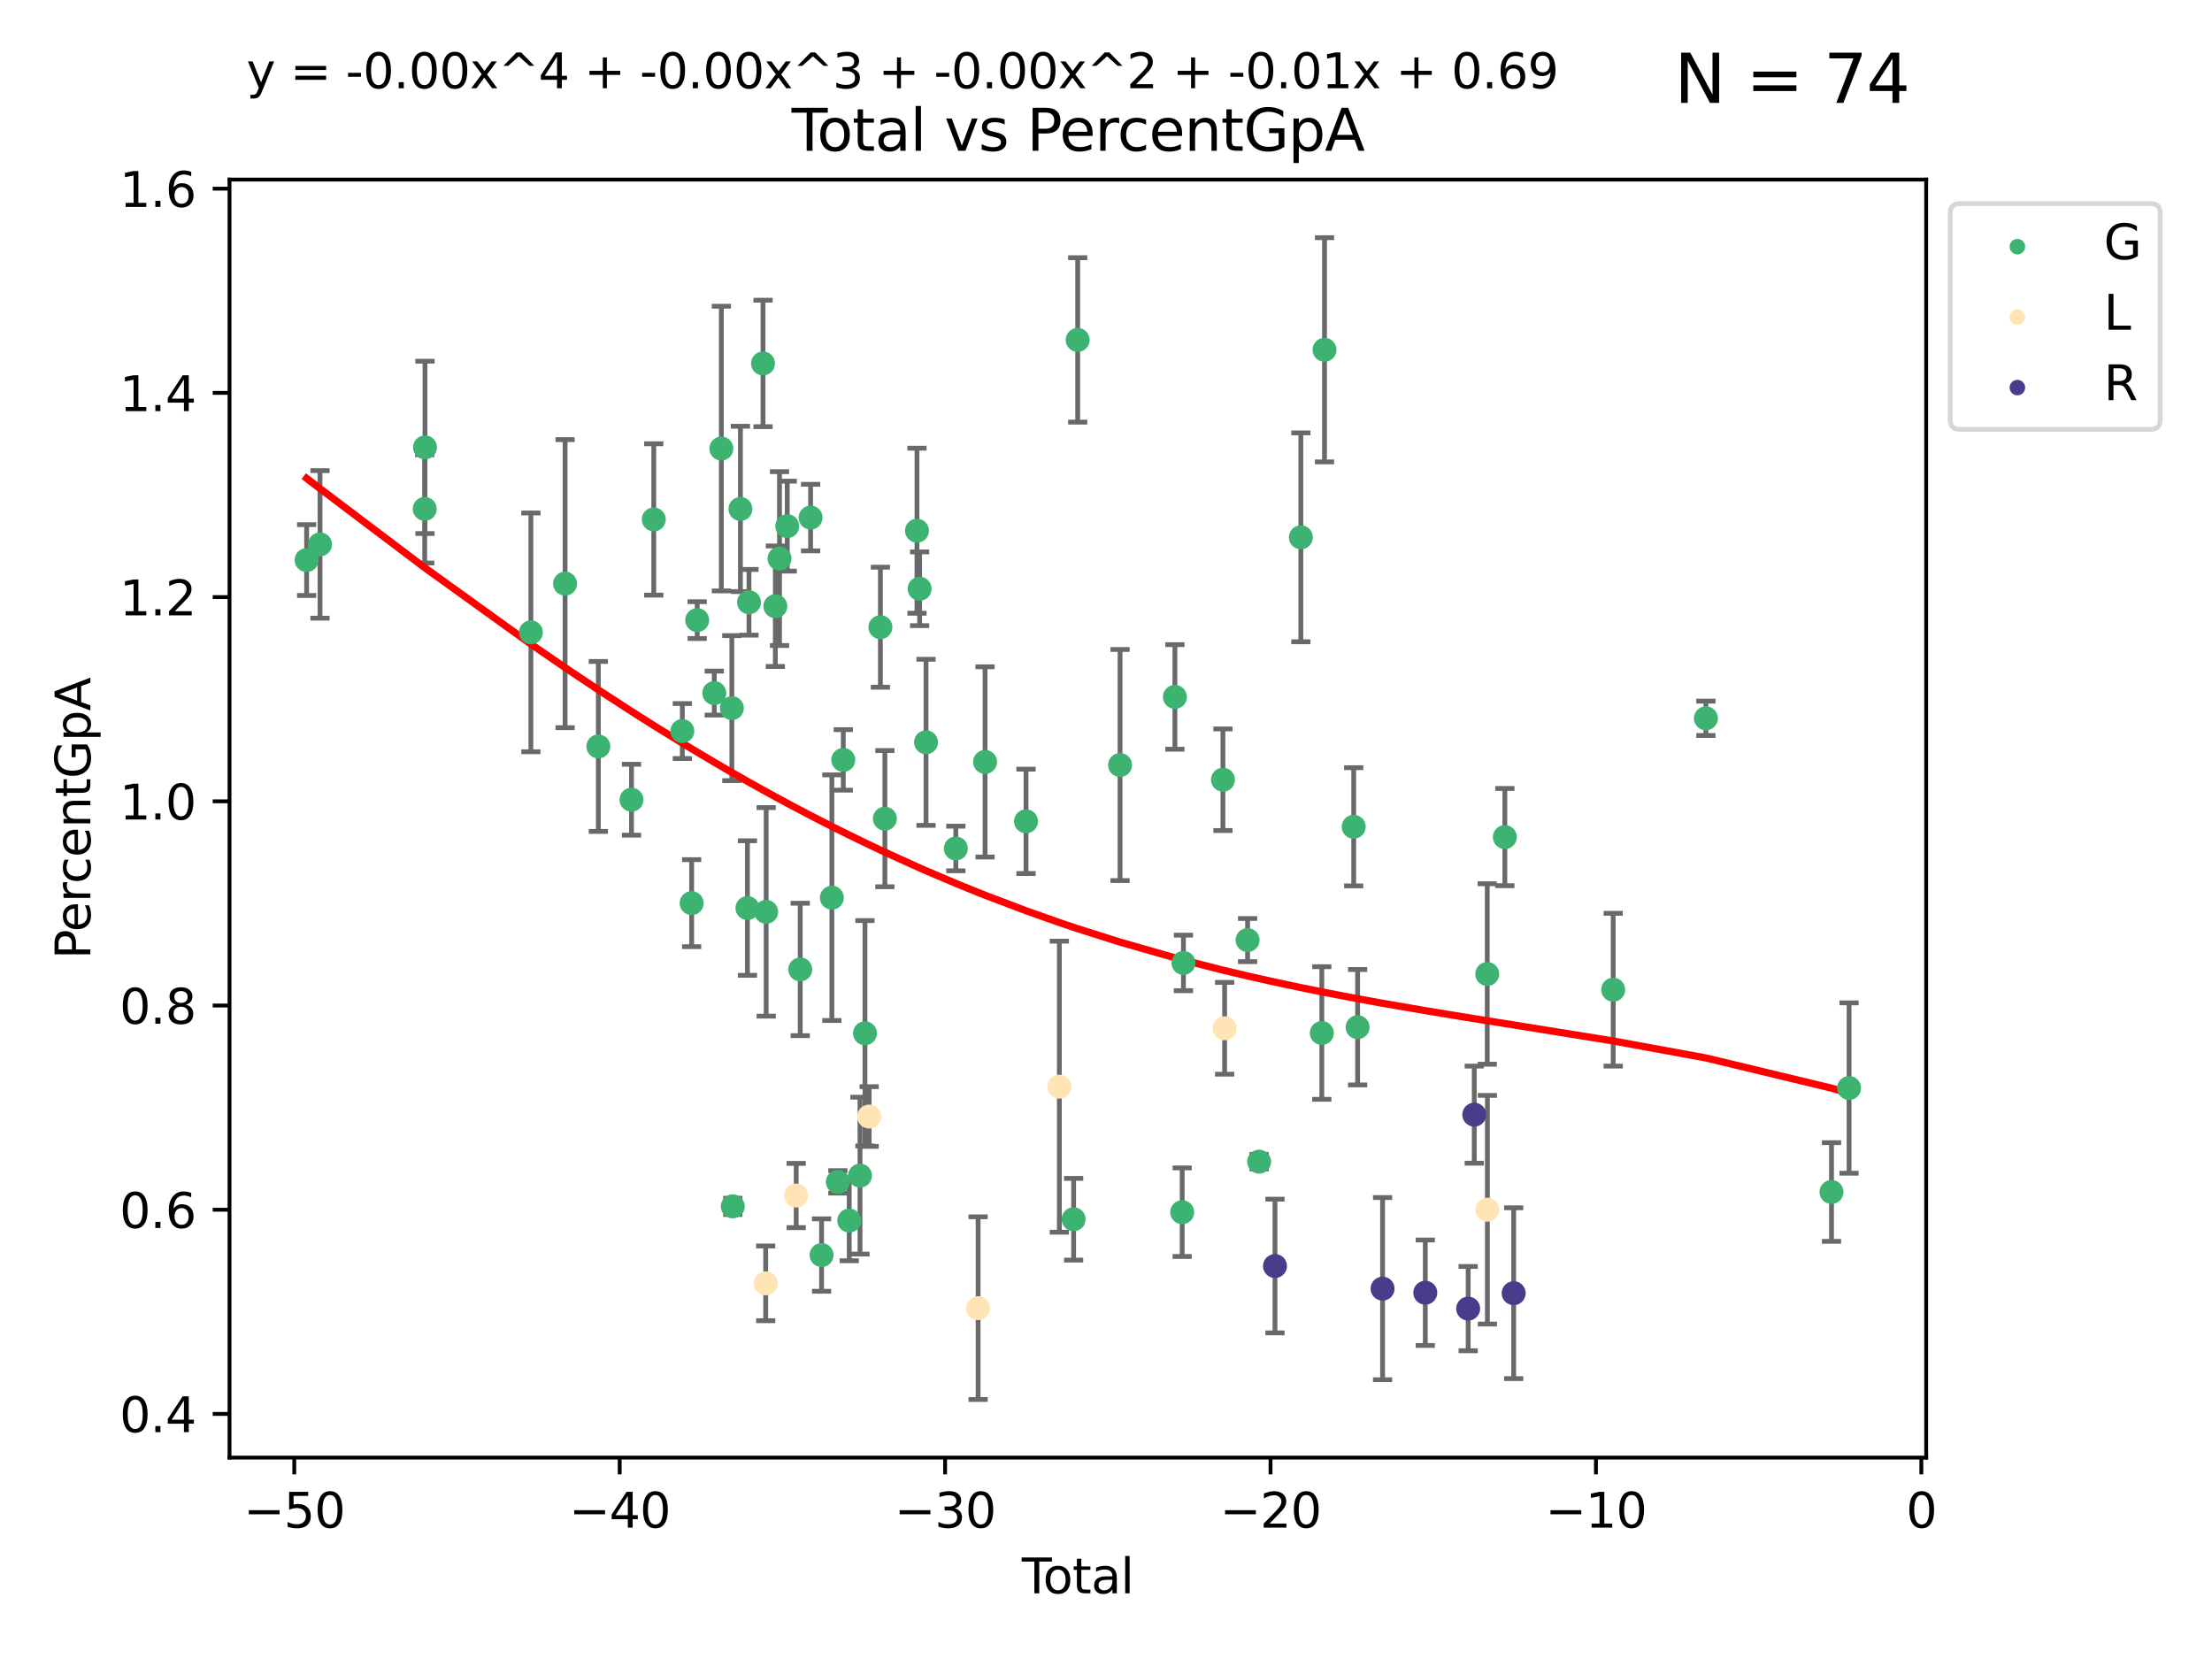 <?xml version="1.0" encoding="utf-8" standalone="no"?>
<!DOCTYPE svg PUBLIC "-//W3C//DTD SVG 1.1//EN"
  "http://www.w3.org/Graphics/SVG/1.1/DTD/svg11.dtd">
<svg xmlns:xlink="http://www.w3.org/1999/xlink" width="460.8pt" height="345.6pt" viewBox="0 0 460.8 345.6" xmlns="http://www.w3.org/2000/svg" version="1.1">
 <defs>
  <style type="text/css">*{stroke-linejoin: round; stroke-linecap: butt}</style>
 </defs>
 <g id="figure_1">
  <g id="patch_1">
   <path d="M 0 345.6 
L 460.8 345.6 
L 460.8 0 
L 0 0 
z
" style="fill: #ffffff"/>
  </g>
  <g id="axes_1">
   <g id="patch_2">
    <path d="M 47.81 303.64 
L 401.26 303.64 
L 401.26 37.411 
L 47.81 37.411 
z
" style="fill: #ffffff"/>
   </g>
   <g id="PathCollection_1">
    <defs>
     <path id="m1a7c4e9725" d="M 0 1.118 
C 0.297 1.118 0.581 1 0.791 0.791 
C 1 0.581 1.118 0.297 1.118 0 
C 1.118 -0.297 1 -0.581 0.791 -0.791 
C 0.581 -1 0.297 -1.118 0 -1.118 
C -0.297 -1.118 -0.581 -1 -0.791 -0.791 
C -1 -0.581 -1.118 -0.297 -1.118 0 
C -1.118 0.297 -1 0.581 -0.791 0.791 
C -0.581 1 -0.297 1.118 0 1.118 
z
" style="stroke: #3cb371"/>
    </defs>
    <g clip-path="url(#pdd2c360790)">
     <use xlink:href="#m1a7c4e9725" x="63.876" y="116.672" style="fill: #3cb371; stroke: #3cb371"/>
     <use xlink:href="#m1a7c4e9725" x="66.665" y="113.407" style="fill: #3cb371; stroke: #3cb371"/>
     <use xlink:href="#m1a7c4e9725" x="88.478" y="106.012" style="fill: #3cb371; stroke: #3cb371"/>
     <use xlink:href="#m1a7c4e9725" x="88.531" y="93.201" style="fill: #3cb371; stroke: #3cb371"/>
     <use xlink:href="#m1a7c4e9725" x="110.593" y="131.736" style="fill: #3cb371; stroke: #3cb371"/>
     <use xlink:href="#m1a7c4e9725" x="117.718" y="121.586" style="fill: #3cb371; stroke: #3cb371"/>
     <use xlink:href="#m1a7c4e9725" x="124.646" y="155.496" style="fill: #3cb371; stroke: #3cb371"/>
     <use xlink:href="#m1a7c4e9725" x="131.553" y="166.594" style="fill: #3cb371; stroke: #3cb371"/>
     <use xlink:href="#m1a7c4e9725" x="136.193" y="108.207" style="fill: #3cb371; stroke: #3cb371"/>
     <use xlink:href="#m1a7c4e9725" x="142.142" y="152.29" style="fill: #3cb371; stroke: #3cb371"/>
     <use xlink:href="#m1a7c4e9725" x="144.083" y="188.141" style="fill: #3cb371; stroke: #3cb371"/>
     <use xlink:href="#m1a7c4e9725" x="145.239" y="129.178" style="fill: #3cb371; stroke: #3cb371"/>
     <use xlink:href="#m1a7c4e9725" x="148.797" y="144.381" style="fill: #3cb371; stroke: #3cb371"/>
     <use xlink:href="#m1a7c4e9725" x="150.273" y="93.445" style="fill: #3cb371; stroke: #3cb371"/>
     <use xlink:href="#m1a7c4e9725" x="152.455" y="147.517" style="fill: #3cb371; stroke: #3cb371"/>
     <use xlink:href="#m1a7c4e9725" x="152.65" y="251.308" style="fill: #3cb371; stroke: #3cb371"/>
     <use xlink:href="#m1a7c4e9725" x="154.246" y="106.02" style="fill: #3cb371; stroke: #3cb371"/>
     <use xlink:href="#m1a7c4e9725" x="155.705" y="189.164" style="fill: #3cb371; stroke: #3cb371"/>
     <use xlink:href="#m1a7c4e9725" x="156.029" y="125.468" style="fill: #3cb371; stroke: #3cb371"/>
     <use xlink:href="#m1a7c4e9725" x="158.95" y="75.712" style="fill: #3cb371; stroke: #3cb371"/>
     <use xlink:href="#m1a7c4e9725" x="159.607" y="189.957" style="fill: #3cb371; stroke: #3cb371"/>
     <use xlink:href="#m1a7c4e9725" x="161.518" y="126.286" style="fill: #3cb371; stroke: #3cb371"/>
     <use xlink:href="#m1a7c4e9725" x="162.387" y="116.363" style="fill: #3cb371; stroke: #3cb371"/>
     <use xlink:href="#m1a7c4e9725" x="163.998" y="109.606" style="fill: #3cb371; stroke: #3cb371"/>
     <use xlink:href="#m1a7c4e9725" x="166.702" y="201.951" style="fill: #3cb371; stroke: #3cb371"/>
     <use xlink:href="#m1a7c4e9725" x="168.862" y="107.823" style="fill: #3cb371; stroke: #3cb371"/>
     <use xlink:href="#m1a7c4e9725" x="171.151" y="261.451" style="fill: #3cb371; stroke: #3cb371"/>
     <use xlink:href="#m1a7c4e9725" x="173.292" y="187.005" style="fill: #3cb371; stroke: #3cb371"/>
     <use xlink:href="#m1a7c4e9725" x="174.543" y="246.206" style="fill: #3cb371; stroke: #3cb371"/>
     <use xlink:href="#m1a7c4e9725" x="175.67" y="158.299" style="fill: #3cb371; stroke: #3cb371"/>
     <use xlink:href="#m1a7c4e9725" x="176.911" y="254.265" style="fill: #3cb371; stroke: #3cb371"/>
     <use xlink:href="#m1a7c4e9725" x="179.153" y="244.907" style="fill: #3cb371; stroke: #3cb371"/>
     <use xlink:href="#m1a7c4e9725" x="180.187" y="215.247" style="fill: #3cb371; stroke: #3cb371"/>
     <use xlink:href="#m1a7c4e9725" x="183.404" y="130.655" style="fill: #3cb371; stroke: #3cb371"/>
     <use xlink:href="#m1a7c4e9725" x="184.337" y="170.541" style="fill: #3cb371; stroke: #3cb371"/>
     <use xlink:href="#m1a7c4e9725" x="191.023" y="110.554" style="fill: #3cb371; stroke: #3cb371"/>
     <use xlink:href="#m1a7c4e9725" x="191.575" y="122.65" style="fill: #3cb371; stroke: #3cb371"/>
     <use xlink:href="#m1a7c4e9725" x="192.907" y="154.635" style="fill: #3cb371; stroke: #3cb371"/>
     <use xlink:href="#m1a7c4e9725" x="199.116" y="176.756" style="fill: #3cb371; stroke: #3cb371"/>
     <use xlink:href="#m1a7c4e9725" x="205.207" y="158.722" style="fill: #3cb371; stroke: #3cb371"/>
     <use xlink:href="#m1a7c4e9725" x="213.738" y="171.102" style="fill: #3cb371; stroke: #3cb371"/>
     <use xlink:href="#m1a7c4e9725" x="223.654" y="253.988" style="fill: #3cb371; stroke: #3cb371"/>
     <use xlink:href="#m1a7c4e9725" x="224.502" y="70.81" style="fill: #3cb371; stroke: #3cb371"/>
     <use xlink:href="#m1a7c4e9725" x="233.326" y="159.369" style="fill: #3cb371; stroke: #3cb371"/>
     <use xlink:href="#m1a7c4e9725" x="244.755" y="145.181" style="fill: #3cb371; stroke: #3cb371"/>
     <use xlink:href="#m1a7c4e9725" x="246.27" y="252.522" style="fill: #3cb371; stroke: #3cb371"/>
     <use xlink:href="#m1a7c4e9725" x="246.534" y="200.592" style="fill: #3cb371; stroke: #3cb371"/>
     <use xlink:href="#m1a7c4e9725" x="254.76" y="162.432" style="fill: #3cb371; stroke: #3cb371"/>
     <use xlink:href="#m1a7c4e9725" x="259.895" y="195.835" style="fill: #3cb371; stroke: #3cb371"/>
     <use xlink:href="#m1a7c4e9725" x="262.303" y="241.994" style="fill: #3cb371; stroke: #3cb371"/>
     <use xlink:href="#m1a7c4e9725" x="270.994" y="111.933" style="fill: #3cb371; stroke: #3cb371"/>
     <use xlink:href="#m1a7c4e9725" x="275.356" y="215.194" style="fill: #3cb371; stroke: #3cb371"/>
     <use xlink:href="#m1a7c4e9725" x="275.922" y="72.868" style="fill: #3cb371; stroke: #3cb371"/>
     <use xlink:href="#m1a7c4e9725" x="282" y="172.233" style="fill: #3cb371; stroke: #3cb371"/>
     <use xlink:href="#m1a7c4e9725" x="282.815" y="213.985" style="fill: #3cb371; stroke: #3cb371"/>
     <use xlink:href="#m1a7c4e9725" x="309.82" y="202.898" style="fill: #3cb371; stroke: #3cb371"/>
     <use xlink:href="#m1a7c4e9725" x="313.487" y="174.378" style="fill: #3cb371; stroke: #3cb371"/>
     <use xlink:href="#m1a7c4e9725" x="336.06" y="206.173" style="fill: #3cb371; stroke: #3cb371"/>
     <use xlink:href="#m1a7c4e9725" x="355.369" y="149.636" style="fill: #3cb371; stroke: #3cb371"/>
     <use xlink:href="#m1a7c4e9725" x="381.535" y="248.315" style="fill: #3cb371; stroke: #3cb371"/>
     <use xlink:href="#m1a7c4e9725" x="385.194" y="226.655" style="fill: #3cb371; stroke: #3cb371"/>
    </g>
   </g>
   <g id="PathCollection_2">
    <defs>
     <path id="ma06e3af9df" d="M 0 1.118 
C 0.297 1.118 0.581 1 0.791 0.791 
C 1 0.581 1.118 0.297 1.118 0 
C 1.118 -0.297 1 -0.581 0.791 -0.791 
C 0.581 -1 0.297 -1.118 0 -1.118 
C -0.297 -1.118 -0.581 -1 -0.791 -0.791 
C -1 -0.581 -1.118 -0.297 -1.118 0 
C -1.118 0.297 -1 0.581 -0.791 0.791 
C -0.581 1 -0.297 1.118 0 1.118 
z
" style="stroke: #ffe4b5"/>
    </defs>
    <g clip-path="url(#pdd2c360790)">
     <use xlink:href="#ma06e3af9df" x="159.508" y="267.342" style="fill: #ffe4b5; stroke: #ffe4b5"/>
     <use xlink:href="#ma06e3af9df" x="165.86" y="249.047" style="fill: #ffe4b5; stroke: #ffe4b5"/>
     <use xlink:href="#ma06e3af9df" x="181.061" y="232.596" style="fill: #ffe4b5; stroke: #ffe4b5"/>
     <use xlink:href="#ma06e3af9df" x="203.758" y="272.511" style="fill: #ffe4b5; stroke: #ffe4b5"/>
     <use xlink:href="#ma06e3af9df" x="220.682" y="226.375" style="fill: #ffe4b5; stroke: #ffe4b5"/>
     <use xlink:href="#ma06e3af9df" x="255.109" y="214.211" style="fill: #ffe4b5; stroke: #ffe4b5"/>
     <use xlink:href="#ma06e3af9df" x="309.85" y="252.006" style="fill: #ffe4b5; stroke: #ffe4b5"/>
    </g>
   </g>
   <g id="PathCollection_3">
    <defs>
     <path id="m0df672e770" d="M 0 1.118 
C 0.297 1.118 0.581 1 0.791 0.791 
C 1 0.581 1.118 0.297 1.118 0 
C 1.118 -0.297 1 -0.581 0.791 -0.791 
C 0.581 -1 0.297 -1.118 0 -1.118 
C -0.297 -1.118 -0.581 -1 -0.791 -0.791 
C -1 -0.581 -1.118 -0.297 -1.118 0 
C -1.118 0.297 -1 0.581 -0.791 0.791 
C -0.581 1 -0.297 1.118 0 1.118 
z
" style="stroke: #483d8b"/>
    </defs>
    <g clip-path="url(#pdd2c360790)">
     <use xlink:href="#m0df672e770" x="265.603" y="263.738" style="fill: #483d8b; stroke: #483d8b"/>
     <use xlink:href="#m0df672e770" x="288.019" y="268.449" style="fill: #483d8b; stroke: #483d8b"/>
     <use xlink:href="#m0df672e770" x="296.914" y="269.297" style="fill: #483d8b; stroke: #483d8b"/>
     <use xlink:href="#m0df672e770" x="305.846" y="272.606" style="fill: #483d8b; stroke: #483d8b"/>
     <use xlink:href="#m0df672e770" x="307.117" y="232.202" style="fill: #483d8b; stroke: #483d8b"/>
     <use xlink:href="#m0df672e770" x="315.326" y="269.396" style="fill: #483d8b; stroke: #483d8b"/>
    </g>
   </g>
   <g id="matplotlib.axis_1">
    <g id="xtick_1">
     <g id="line2d_1">
      <defs>
       <path id="m2abb310c82" d="M 0 0 
L 0 3.5 
" style="stroke: #000000; stroke-width: 0.8"/>
      </defs>
      <g>
       <use xlink:href="#m2abb310c82" x="61.302" y="303.64" style="stroke: #000000; stroke-width: 0.8"/>
      </g>
     </g>
     <g id="text_1">
      <!-- −50 -->
      <g transform="translate(50.75 318.238)scale(0.1 -0.1)">
       <defs>
        <path id="DejaVuSans-2212" d="M 678 2272 
L 4684 2272 
L 4684 1741 
L 678 1741 
L 678 2272 
z
" transform="scale(0.016)"/>
        <path id="DejaVuSans-35" d="M 691 4666 
L 3169 4666 
L 3169 4134 
L 1269 4134 
L 1269 2991 
Q 1406 3038 1543 3061 
Q 1681 3084 1819 3084 
Q 2600 3084 3056 2656 
Q 3513 2228 3513 1497 
Q 3513 744 3044 326 
Q 2575 -91 1722 -91 
Q 1428 -91 1123 -41 
Q 819 9 494 109 
L 494 744 
Q 775 591 1075 516 
Q 1375 441 1709 441 
Q 2250 441 2565 725 
Q 2881 1009 2881 1497 
Q 2881 1984 2565 2268 
Q 2250 2553 1709 2553 
Q 1456 2553 1204 2497 
Q 953 2441 691 2322 
L 691 4666 
z
" transform="scale(0.016)"/>
        <path id="DejaVuSans-30" d="M 2034 4250 
Q 1547 4250 1301 3770 
Q 1056 3291 1056 2328 
Q 1056 1369 1301 889 
Q 1547 409 2034 409 
Q 2525 409 2770 889 
Q 3016 1369 3016 2328 
Q 3016 3291 2770 3770 
Q 2525 4250 2034 4250 
z
M 2034 4750 
Q 2819 4750 3233 4129 
Q 3647 3509 3647 2328 
Q 3647 1150 3233 529 
Q 2819 -91 2034 -91 
Q 1250 -91 836 529 
Q 422 1150 422 2328 
Q 422 3509 836 4129 
Q 1250 4750 2034 4750 
z
" transform="scale(0.016)"/>
       </defs>
       <use xlink:href="#DejaVuSans-2212"/>
       <use xlink:href="#DejaVuSans-35" x="83.789"/>
       <use xlink:href="#DejaVuSans-30" x="147.412"/>
      </g>
     </g>
    </g>
    <g id="xtick_2">
     <g id="line2d_2">
      <g>
       <use xlink:href="#m2abb310c82" x="129.092" y="303.64" style="stroke: #000000; stroke-width: 0.8"/>
      </g>
     </g>
     <g id="text_2">
      <!-- −40 -->
      <g transform="translate(118.54 318.238)scale(0.1 -0.1)">
       <defs>
        <path id="DejaVuSans-34" d="M 2419 4116 
L 825 1625 
L 2419 1625 
L 2419 4116 
z
M 2253 4666 
L 3047 4666 
L 3047 1625 
L 3713 1625 
L 3713 1100 
L 3047 1100 
L 3047 0 
L 2419 0 
L 2419 1100 
L 313 1100 
L 313 1709 
L 2253 4666 
z
" transform="scale(0.016)"/>
       </defs>
       <use xlink:href="#DejaVuSans-2212"/>
       <use xlink:href="#DejaVuSans-34" x="83.789"/>
       <use xlink:href="#DejaVuSans-30" x="147.412"/>
      </g>
     </g>
    </g>
    <g id="xtick_3">
     <g id="line2d_3">
      <g>
       <use xlink:href="#m2abb310c82" x="196.882" y="303.64" style="stroke: #000000; stroke-width: 0.8"/>
      </g>
     </g>
     <g id="text_3">
      <!-- −30 -->
      <g transform="translate(186.33 318.238)scale(0.1 -0.1)">
       <defs>
        <path id="DejaVuSans-33" d="M 2597 2516 
Q 3050 2419 3304 2112 
Q 3559 1806 3559 1356 
Q 3559 666 3084 287 
Q 2609 -91 1734 -91 
Q 1441 -91 1130 -33 
Q 819 25 488 141 
L 488 750 
Q 750 597 1062 519 
Q 1375 441 1716 441 
Q 2309 441 2620 675 
Q 2931 909 2931 1356 
Q 2931 1769 2642 2001 
Q 2353 2234 1838 2234 
L 1294 2234 
L 1294 2753 
L 1863 2753 
Q 2328 2753 2575 2939 
Q 2822 3125 2822 3475 
Q 2822 3834 2567 4026 
Q 2313 4219 1838 4219 
Q 1578 4219 1281 4162 
Q 984 4106 628 3988 
L 628 4550 
Q 988 4650 1302 4700 
Q 1616 4750 1894 4750 
Q 2613 4750 3031 4423 
Q 3450 4097 3450 3541 
Q 3450 3153 3228 2886 
Q 3006 2619 2597 2516 
z
" transform="scale(0.016)"/>
       </defs>
       <use xlink:href="#DejaVuSans-2212"/>
       <use xlink:href="#DejaVuSans-33" x="83.789"/>
       <use xlink:href="#DejaVuSans-30" x="147.412"/>
      </g>
     </g>
    </g>
    <g id="xtick_4">
     <g id="line2d_4">
      <g>
       <use xlink:href="#m2abb310c82" x="264.673" y="303.64" style="stroke: #000000; stroke-width: 0.8"/>
      </g>
     </g>
     <g id="text_4">
      <!-- −20 -->
      <g transform="translate(254.12 318.238)scale(0.1 -0.1)">
       <defs>
        <path id="DejaVuSans-32" d="M 1228 531 
L 3431 531 
L 3431 0 
L 469 0 
L 469 531 
Q 828 903 1448 1529 
Q 2069 2156 2228 2338 
Q 2531 2678 2651 2914 
Q 2772 3150 2772 3378 
Q 2772 3750 2511 3984 
Q 2250 4219 1831 4219 
Q 1534 4219 1204 4116 
Q 875 4013 500 3803 
L 500 4441 
Q 881 4594 1212 4672 
Q 1544 4750 1819 4750 
Q 2544 4750 2975 4387 
Q 3406 4025 3406 3419 
Q 3406 3131 3298 2873 
Q 3191 2616 2906 2266 
Q 2828 2175 2409 1742 
Q 1991 1309 1228 531 
z
" transform="scale(0.016)"/>
       </defs>
       <use xlink:href="#DejaVuSans-2212"/>
       <use xlink:href="#DejaVuSans-32" x="83.789"/>
       <use xlink:href="#DejaVuSans-30" x="147.412"/>
      </g>
     </g>
    </g>
    <g id="xtick_5">
     <g id="line2d_5">
      <g>
       <use xlink:href="#m2abb310c82" x="332.463" y="303.64" style="stroke: #000000; stroke-width: 0.8"/>
      </g>
     </g>
     <g id="text_5">
      <!-- −10 -->
      <g transform="translate(321.911 318.238)scale(0.1 -0.1)">
       <defs>
        <path id="DejaVuSans-31" d="M 794 531 
L 1825 531 
L 1825 4091 
L 703 3866 
L 703 4441 
L 1819 4666 
L 2450 4666 
L 2450 531 
L 3481 531 
L 3481 0 
L 794 0 
L 794 531 
z
" transform="scale(0.016)"/>
       </defs>
       <use xlink:href="#DejaVuSans-2212"/>
       <use xlink:href="#DejaVuSans-31" x="83.789"/>
       <use xlink:href="#DejaVuSans-30" x="147.412"/>
      </g>
     </g>
    </g>
    <g id="xtick_6">
     <g id="line2d_6">
      <g>
       <use xlink:href="#m2abb310c82" x="400.253" y="303.64" style="stroke: #000000; stroke-width: 0.8"/>
      </g>
     </g>
     <g id="text_6">
      <!-- 0 -->
      <g transform="translate(397.072 318.238)scale(0.1 -0.1)">
       <use xlink:href="#DejaVuSans-30"/>
      </g>
     </g>
    </g>
    <g id="text_7">
     <!-- Total -->
     <g transform="translate(212.858 331.917)scale(0.1 -0.1)">
      <defs>
       <path id="DejaVuSans-54" d="M -19 4666 
L 3928 4666 
L 3928 4134 
L 2272 4134 
L 2272 0 
L 1638 0 
L 1638 4134 
L -19 4134 
L -19 4666 
z
" transform="scale(0.016)"/>
       <path id="DejaVuSans-6f" d="M 1959 3097 
Q 1497 3097 1228 2736 
Q 959 2375 959 1747 
Q 959 1119 1226 758 
Q 1494 397 1959 397 
Q 2419 397 2687 759 
Q 2956 1122 2956 1747 
Q 2956 2369 2687 2733 
Q 2419 3097 1959 3097 
z
M 1959 3584 
Q 2709 3584 3137 3096 
Q 3566 2609 3566 1747 
Q 3566 888 3137 398 
Q 2709 -91 1959 -91 
Q 1206 -91 779 398 
Q 353 888 353 1747 
Q 353 2609 779 3096 
Q 1206 3584 1959 3584 
z
" transform="scale(0.016)"/>
       <path id="DejaVuSans-74" d="M 1172 4494 
L 1172 3500 
L 2356 3500 
L 2356 3053 
L 1172 3053 
L 1172 1153 
Q 1172 725 1289 603 
Q 1406 481 1766 481 
L 2356 481 
L 2356 0 
L 1766 0 
Q 1100 0 847 248 
Q 594 497 594 1153 
L 594 3053 
L 172 3053 
L 172 3500 
L 594 3500 
L 594 4494 
L 1172 4494 
z
" transform="scale(0.016)"/>
       <path id="DejaVuSans-61" d="M 2194 1759 
Q 1497 1759 1228 1600 
Q 959 1441 959 1056 
Q 959 750 1161 570 
Q 1363 391 1709 391 
Q 2188 391 2477 730 
Q 2766 1069 2766 1631 
L 2766 1759 
L 2194 1759 
z
M 3341 1997 
L 3341 0 
L 2766 0 
L 2766 531 
Q 2569 213 2275 61 
Q 1981 -91 1556 -91 
Q 1019 -91 701 211 
Q 384 513 384 1019 
Q 384 1609 779 1909 
Q 1175 2209 1959 2209 
L 2766 2209 
L 2766 2266 
Q 2766 2663 2505 2880 
Q 2244 3097 1772 3097 
Q 1472 3097 1187 3025 
Q 903 2953 641 2809 
L 641 3341 
Q 956 3463 1253 3523 
Q 1550 3584 1831 3584 
Q 2591 3584 2966 3190 
Q 3341 2797 3341 1997 
z
" transform="scale(0.016)"/>
       <path id="DejaVuSans-6c" d="M 603 4863 
L 1178 4863 
L 1178 0 
L 603 0 
L 603 4863 
z
" transform="scale(0.016)"/>
      </defs>
      <use xlink:href="#DejaVuSans-54"/>
      <use xlink:href="#DejaVuSans-6f" x="44.084"/>
      <use xlink:href="#DejaVuSans-74" x="105.266"/>
      <use xlink:href="#DejaVuSans-61" x="144.475"/>
      <use xlink:href="#DejaVuSans-6c" x="205.754"/>
     </g>
    </g>
   </g>
   <g id="matplotlib.axis_2">
    <g id="ytick_1">
     <g id="line2d_7">
      <defs>
       <path id="ma09fd927d7" d="M 0 0 
L -3.5 0 
" style="stroke: #000000; stroke-width: 0.8"/>
      </defs>
      <g>
       <use xlink:href="#ma09fd927d7" x="47.81" y="294.544" style="stroke: #000000; stroke-width: 0.8"/>
      </g>
     </g>
     <g id="text_8">
      <!-- 0.4 -->
      <g transform="translate(24.907 298.343)scale(0.1 -0.1)">
       <defs>
        <path id="DejaVuSans-2e" d="M 684 794 
L 1344 794 
L 1344 0 
L 684 0 
L 684 794 
z
" transform="scale(0.016)"/>
       </defs>
       <use xlink:href="#DejaVuSans-30"/>
       <use xlink:href="#DejaVuSans-2e" x="63.623"/>
       <use xlink:href="#DejaVuSans-34" x="95.41"/>
      </g>
     </g>
    </g>
    <g id="ytick_2">
     <g id="line2d_8">
      <g>
       <use xlink:href="#ma09fd927d7" x="47.81" y="252.004" style="stroke: #000000; stroke-width: 0.8"/>
      </g>
     </g>
     <g id="text_9">
      <!-- 0.6 -->
      <g transform="translate(24.907 255.803)scale(0.1 -0.1)">
       <defs>
        <path id="DejaVuSans-36" d="M 2113 2584 
Q 1688 2584 1439 2293 
Q 1191 2003 1191 1497 
Q 1191 994 1439 701 
Q 1688 409 2113 409 
Q 2538 409 2786 701 
Q 3034 994 3034 1497 
Q 3034 2003 2786 2293 
Q 2538 2584 2113 2584 
z
M 3366 4563 
L 3366 3988 
Q 3128 4100 2886 4159 
Q 2644 4219 2406 4219 
Q 1781 4219 1451 3797 
Q 1122 3375 1075 2522 
Q 1259 2794 1537 2939 
Q 1816 3084 2150 3084 
Q 2853 3084 3261 2657 
Q 3669 2231 3669 1497 
Q 3669 778 3244 343 
Q 2819 -91 2113 -91 
Q 1303 -91 875 529 
Q 447 1150 447 2328 
Q 447 3434 972 4092 
Q 1497 4750 2381 4750 
Q 2619 4750 2861 4703 
Q 3103 4656 3366 4563 
z
" transform="scale(0.016)"/>
       </defs>
       <use xlink:href="#DejaVuSans-30"/>
       <use xlink:href="#DejaVuSans-2e" x="63.623"/>
       <use xlink:href="#DejaVuSans-36" x="95.41"/>
      </g>
     </g>
    </g>
    <g id="ytick_3">
     <g id="line2d_9">
      <g>
       <use xlink:href="#ma09fd927d7" x="47.81" y="209.463" style="stroke: #000000; stroke-width: 0.8"/>
      </g>
     </g>
     <g id="text_10">
      <!-- 0.8 -->
      <g transform="translate(24.907 213.263)scale(0.1 -0.1)">
       <defs>
        <path id="DejaVuSans-38" d="M 2034 2216 
Q 1584 2216 1326 1975 
Q 1069 1734 1069 1313 
Q 1069 891 1326 650 
Q 1584 409 2034 409 
Q 2484 409 2743 651 
Q 3003 894 3003 1313 
Q 3003 1734 2745 1975 
Q 2488 2216 2034 2216 
z
M 1403 2484 
Q 997 2584 770 2862 
Q 544 3141 544 3541 
Q 544 4100 942 4425 
Q 1341 4750 2034 4750 
Q 2731 4750 3128 4425 
Q 3525 4100 3525 3541 
Q 3525 3141 3298 2862 
Q 3072 2584 2669 2484 
Q 3125 2378 3379 2068 
Q 3634 1759 3634 1313 
Q 3634 634 3220 271 
Q 2806 -91 2034 -91 
Q 1263 -91 848 271 
Q 434 634 434 1313 
Q 434 1759 690 2068 
Q 947 2378 1403 2484 
z
M 1172 3481 
Q 1172 3119 1398 2916 
Q 1625 2713 2034 2713 
Q 2441 2713 2670 2916 
Q 2900 3119 2900 3481 
Q 2900 3844 2670 4047 
Q 2441 4250 2034 4250 
Q 1625 4250 1398 4047 
Q 1172 3844 1172 3481 
z
" transform="scale(0.016)"/>
       </defs>
       <use xlink:href="#DejaVuSans-30"/>
       <use xlink:href="#DejaVuSans-2e" x="63.623"/>
       <use xlink:href="#DejaVuSans-38" x="95.41"/>
      </g>
     </g>
    </g>
    <g id="ytick_4">
     <g id="line2d_10">
      <g>
       <use xlink:href="#ma09fd927d7" x="47.81" y="166.923" style="stroke: #000000; stroke-width: 0.8"/>
      </g>
     </g>
     <g id="text_11">
      <!-- 1.0 -->
      <g transform="translate(24.907 170.722)scale(0.1 -0.1)">
       <use xlink:href="#DejaVuSans-31"/>
       <use xlink:href="#DejaVuSans-2e" x="63.623"/>
       <use xlink:href="#DejaVuSans-30" x="95.41"/>
      </g>
     </g>
    </g>
    <g id="ytick_5">
     <g id="line2d_11">
      <g>
       <use xlink:href="#ma09fd927d7" x="47.81" y="124.383" style="stroke: #000000; stroke-width: 0.8"/>
      </g>
     </g>
     <g id="text_12">
      <!-- 1.2 -->
      <g transform="translate(24.907 128.182)scale(0.1 -0.1)">
       <use xlink:href="#DejaVuSans-31"/>
       <use xlink:href="#DejaVuSans-2e" x="63.623"/>
       <use xlink:href="#DejaVuSans-32" x="95.41"/>
      </g>
     </g>
    </g>
    <g id="ytick_6">
     <g id="line2d_12">
      <g>
       <use xlink:href="#ma09fd927d7" x="47.81" y="81.843" style="stroke: #000000; stroke-width: 0.8"/>
      </g>
     </g>
     <g id="text_13">
      <!-- 1.4 -->
      <g transform="translate(24.907 85.642)scale(0.1 -0.1)">
       <use xlink:href="#DejaVuSans-31"/>
       <use xlink:href="#DejaVuSans-2e" x="63.623"/>
       <use xlink:href="#DejaVuSans-34" x="95.41"/>
      </g>
     </g>
    </g>
    <g id="ytick_7">
     <g id="line2d_13">
      <g>
       <use xlink:href="#ma09fd927d7" x="47.81" y="39.303" style="stroke: #000000; stroke-width: 0.8"/>
      </g>
     </g>
     <g id="text_14">
      <!-- 1.6 -->
      <g transform="translate(24.907 43.102)scale(0.1 -0.1)">
       <use xlink:href="#DejaVuSans-31"/>
       <use xlink:href="#DejaVuSans-2e" x="63.623"/>
       <use xlink:href="#DejaVuSans-36" x="95.41"/>
      </g>
     </g>
    </g>
    <g id="text_15">
     <!-- PercentGpA -->
     <g transform="translate(18.827 199.802)rotate(-90)scale(0.1 -0.1)">
      <defs>
       <path id="DejaVuSans-50" d="M 1259 4147 
L 1259 2394 
L 2053 2394 
Q 2494 2394 2734 2622 
Q 2975 2850 2975 3272 
Q 2975 3691 2734 3919 
Q 2494 4147 2053 4147 
L 1259 4147 
z
M 628 4666 
L 2053 4666 
Q 2838 4666 3239 4311 
Q 3641 3956 3641 3272 
Q 3641 2581 3239 2228 
Q 2838 1875 2053 1875 
L 1259 1875 
L 1259 0 
L 628 0 
L 628 4666 
z
" transform="scale(0.016)"/>
       <path id="DejaVuSans-65" d="M 3597 1894 
L 3597 1613 
L 953 1613 
Q 991 1019 1311 708 
Q 1631 397 2203 397 
Q 2534 397 2845 478 
Q 3156 559 3463 722 
L 3463 178 
Q 3153 47 2828 -22 
Q 2503 -91 2169 -91 
Q 1331 -91 842 396 
Q 353 884 353 1716 
Q 353 2575 817 3079 
Q 1281 3584 2069 3584 
Q 2775 3584 3186 3129 
Q 3597 2675 3597 1894 
z
M 3022 2063 
Q 3016 2534 2758 2815 
Q 2500 3097 2075 3097 
Q 1594 3097 1305 2825 
Q 1016 2553 972 2059 
L 3022 2063 
z
" transform="scale(0.016)"/>
       <path id="DejaVuSans-72" d="M 2631 2963 
Q 2534 3019 2420 3045 
Q 2306 3072 2169 3072 
Q 1681 3072 1420 2755 
Q 1159 2438 1159 1844 
L 1159 0 
L 581 0 
L 581 3500 
L 1159 3500 
L 1159 2956 
Q 1341 3275 1631 3429 
Q 1922 3584 2338 3584 
Q 2397 3584 2469 3576 
Q 2541 3569 2628 3553 
L 2631 2963 
z
" transform="scale(0.016)"/>
       <path id="DejaVuSans-63" d="M 3122 3366 
L 3122 2828 
Q 2878 2963 2633 3030 
Q 2388 3097 2138 3097 
Q 1578 3097 1268 2742 
Q 959 2388 959 1747 
Q 959 1106 1268 751 
Q 1578 397 2138 397 
Q 2388 397 2633 464 
Q 2878 531 3122 666 
L 3122 134 
Q 2881 22 2623 -34 
Q 2366 -91 2075 -91 
Q 1284 -91 818 406 
Q 353 903 353 1747 
Q 353 2603 823 3093 
Q 1294 3584 2113 3584 
Q 2378 3584 2631 3529 
Q 2884 3475 3122 3366 
z
" transform="scale(0.016)"/>
       <path id="DejaVuSans-6e" d="M 3513 2113 
L 3513 0 
L 2938 0 
L 2938 2094 
Q 2938 2591 2744 2837 
Q 2550 3084 2163 3084 
Q 1697 3084 1428 2787 
Q 1159 2491 1159 1978 
L 1159 0 
L 581 0 
L 581 3500 
L 1159 3500 
L 1159 2956 
Q 1366 3272 1645 3428 
Q 1925 3584 2291 3584 
Q 2894 3584 3203 3211 
Q 3513 2838 3513 2113 
z
" transform="scale(0.016)"/>
       <path id="DejaVuSans-47" d="M 3809 666 
L 3809 1919 
L 2778 1919 
L 2778 2438 
L 4434 2438 
L 4434 434 
Q 4069 175 3628 42 
Q 3188 -91 2688 -91 
Q 1594 -91 976 548 
Q 359 1188 359 2328 
Q 359 3472 976 4111 
Q 1594 4750 2688 4750 
Q 3144 4750 3555 4637 
Q 3966 4525 4313 4306 
L 4313 3634 
Q 3963 3931 3569 4081 
Q 3175 4231 2741 4231 
Q 1884 4231 1454 3753 
Q 1025 3275 1025 2328 
Q 1025 1384 1454 906 
Q 1884 428 2741 428 
Q 3075 428 3337 486 
Q 3600 544 3809 666 
z
" transform="scale(0.016)"/>
       <path id="DejaVuSans-70" d="M 1159 525 
L 1159 -1331 
L 581 -1331 
L 581 3500 
L 1159 3500 
L 1159 2969 
Q 1341 3281 1617 3432 
Q 1894 3584 2278 3584 
Q 2916 3584 3314 3078 
Q 3713 2572 3713 1747 
Q 3713 922 3314 415 
Q 2916 -91 2278 -91 
Q 1894 -91 1617 61 
Q 1341 213 1159 525 
z
M 3116 1747 
Q 3116 2381 2855 2742 
Q 2594 3103 2138 3103 
Q 1681 3103 1420 2742 
Q 1159 2381 1159 1747 
Q 1159 1113 1420 752 
Q 1681 391 2138 391 
Q 2594 391 2855 752 
Q 3116 1113 3116 1747 
z
" transform="scale(0.016)"/>
       <path id="DejaVuSans-41" d="M 2188 4044 
L 1331 1722 
L 3047 1722 
L 2188 4044 
z
M 1831 4666 
L 2547 4666 
L 4325 0 
L 3669 0 
L 3244 1197 
L 1141 1197 
L 716 0 
L 50 0 
L 1831 4666 
z
" transform="scale(0.016)"/>
      </defs>
      <use xlink:href="#DejaVuSans-50"/>
      <use xlink:href="#DejaVuSans-65" x="56.678"/>
      <use xlink:href="#DejaVuSans-72" x="118.201"/>
      <use xlink:href="#DejaVuSans-63" x="157.064"/>
      <use xlink:href="#DejaVuSans-65" x="212.045"/>
      <use xlink:href="#DejaVuSans-6e" x="273.568"/>
      <use xlink:href="#DejaVuSans-74" x="336.947"/>
      <use xlink:href="#DejaVuSans-47" x="376.156"/>
      <use xlink:href="#DejaVuSans-70" x="453.646"/>
      <use xlink:href="#DejaVuSans-41" x="517.123"/>
     </g>
    </g>
   </g>
   <g id="LineCollection_1">
    <path d="M 63.876 124.048 
L 63.876 109.295 
" clip-path="url(#pdd2c360790)" style="fill: none; stroke: #696969"/>
    <path d="M 66.665 128.774 
L 66.665 98.039 
" clip-path="url(#pdd2c360790)" style="fill: none; stroke: #696969"/>
    <path d="M 88.478 117.279 
L 88.478 94.744 
" clip-path="url(#pdd2c360790)" style="fill: none; stroke: #696969"/>
    <path d="M 88.531 111.155 
L 88.531 75.247 
" clip-path="url(#pdd2c360790)" style="fill: none; stroke: #696969"/>
    <path d="M 110.593 156.608 
L 110.593 106.864 
" clip-path="url(#pdd2c360790)" style="fill: none; stroke: #696969"/>
    <path d="M 117.718 151.587 
L 117.718 91.584 
" clip-path="url(#pdd2c360790)" style="fill: none; stroke: #696969"/>
    <path d="M 124.646 173.2 
L 124.646 137.791 
" clip-path="url(#pdd2c360790)" style="fill: none; stroke: #696969"/>
    <path d="M 131.553 173.978 
L 131.553 159.211 
" clip-path="url(#pdd2c360790)" style="fill: none; stroke: #696969"/>
    <path d="M 136.193 123.973 
L 136.193 92.441 
" clip-path="url(#pdd2c360790)" style="fill: none; stroke: #696969"/>
    <path d="M 142.142 158.014 
L 142.142 146.567 
" clip-path="url(#pdd2c360790)" style="fill: none; stroke: #696969"/>
    <path d="M 144.083 197.205 
L 144.083 179.078 
" clip-path="url(#pdd2c360790)" style="fill: none; stroke: #696969"/>
    <path d="M 145.239 133.017 
L 145.239 125.34 
" clip-path="url(#pdd2c360790)" style="fill: none; stroke: #696969"/>
    <path d="M 148.797 148.963 
L 148.797 139.799 
" clip-path="url(#pdd2c360790)" style="fill: none; stroke: #696969"/>
    <path d="M 150.273 123.099 
L 150.273 63.791 
" clip-path="url(#pdd2c360790)" style="fill: none; stroke: #696969"/>
    <path d="M 152.455 162.626 
L 152.455 132.408 
" clip-path="url(#pdd2c360790)" style="fill: none; stroke: #696969"/>
    <path d="M 152.65 252.997 
L 152.65 249.619 
" clip-path="url(#pdd2c360790)" style="fill: none; stroke: #696969"/>
    <path d="M 154.246 123.239 
L 154.246 88.801 
" clip-path="url(#pdd2c360790)" style="fill: none; stroke: #696969"/>
    <path d="M 155.705 203.18 
L 155.705 175.148 
" clip-path="url(#pdd2c360790)" style="fill: none; stroke: #696969"/>
    <path d="M 156.029 132.307 
L 156.029 118.629 
" clip-path="url(#pdd2c360790)" style="fill: none; stroke: #696969"/>
    <path d="M 158.95 88.881 
L 158.95 62.542 
" clip-path="url(#pdd2c360790)" style="fill: none; stroke: #696969"/>
    <path d="M 159.607 211.68 
L 159.607 168.234 
" clip-path="url(#pdd2c360790)" style="fill: none; stroke: #696969"/>
    <path d="M 161.518 138.842 
L 161.518 113.729 
" clip-path="url(#pdd2c360790)" style="fill: none; stroke: #696969"/>
    <path d="M 162.387 134.472 
L 162.387 98.254 
" clip-path="url(#pdd2c360790)" style="fill: none; stroke: #696969"/>
    <path d="M 163.998 118.978 
L 163.998 100.234 
" clip-path="url(#pdd2c360790)" style="fill: none; stroke: #696969"/>
    <path d="M 166.702 215.743 
L 166.702 188.158 
" clip-path="url(#pdd2c360790)" style="fill: none; stroke: #696969"/>
    <path d="M 168.862 114.753 
L 168.862 100.894 
" clip-path="url(#pdd2c360790)" style="fill: none; stroke: #696969"/>
    <path d="M 171.151 268.992 
L 171.151 253.911 
" clip-path="url(#pdd2c360790)" style="fill: none; stroke: #696969"/>
    <path d="M 173.292 212.59 
L 173.292 161.421 
" clip-path="url(#pdd2c360790)" style="fill: none; stroke: #696969"/>
    <path d="M 174.543 248.547 
L 174.543 243.866 
" clip-path="url(#pdd2c360790)" style="fill: none; stroke: #696969"/>
    <path d="M 175.67 164.604 
L 175.67 151.994 
" clip-path="url(#pdd2c360790)" style="fill: none; stroke: #696969"/>
    <path d="M 176.911 262.64 
L 176.911 245.891 
" clip-path="url(#pdd2c360790)" style="fill: none; stroke: #696969"/>
    <path d="M 179.153 261.25 
L 179.153 228.563 
" clip-path="url(#pdd2c360790)" style="fill: none; stroke: #696969"/>
    <path d="M 180.187 238.722 
L 180.187 191.772 
" clip-path="url(#pdd2c360790)" style="fill: none; stroke: #696969"/>
    <path d="M 183.404 143.155 
L 183.404 118.156 
" clip-path="url(#pdd2c360790)" style="fill: none; stroke: #696969"/>
    <path d="M 184.337 184.731 
L 184.337 156.352 
" clip-path="url(#pdd2c360790)" style="fill: none; stroke: #696969"/>
    <path d="M 191.023 127.745 
L 191.023 93.364 
" clip-path="url(#pdd2c360790)" style="fill: none; stroke: #696969"/>
    <path d="M 191.575 130.329 
L 191.575 114.97 
" clip-path="url(#pdd2c360790)" style="fill: none; stroke: #696969"/>
    <path d="M 192.907 171.936 
L 192.907 137.335 
" clip-path="url(#pdd2c360790)" style="fill: none; stroke: #696969"/>
    <path d="M 199.116 181.404 
L 199.116 172.107 
" clip-path="url(#pdd2c360790)" style="fill: none; stroke: #696969"/>
    <path d="M 205.207 178.533 
L 205.207 138.912 
" clip-path="url(#pdd2c360790)" style="fill: none; stroke: #696969"/>
    <path d="M 213.738 181.973 
L 213.738 160.231 
" clip-path="url(#pdd2c360790)" style="fill: none; stroke: #696969"/>
    <path d="M 223.654 262.502 
L 223.654 245.475 
" clip-path="url(#pdd2c360790)" style="fill: none; stroke: #696969"/>
    <path d="M 224.502 87.933 
L 224.502 53.687 
" clip-path="url(#pdd2c360790)" style="fill: none; stroke: #696969"/>
    <path d="M 233.326 183.445 
L 233.326 135.293 
" clip-path="url(#pdd2c360790)" style="fill: none; stroke: #696969"/>
    <path d="M 244.755 156.075 
L 244.755 134.286 
" clip-path="url(#pdd2c360790)" style="fill: none; stroke: #696969"/>
    <path d="M 246.27 261.748 
L 246.27 243.297 
" clip-path="url(#pdd2c360790)" style="fill: none; stroke: #696969"/>
    <path d="M 246.534 206.376 
L 246.534 194.807 
" clip-path="url(#pdd2c360790)" style="fill: none; stroke: #696969"/>
    <path d="M 254.76 173.013 
L 254.76 151.851 
" clip-path="url(#pdd2c360790)" style="fill: none; stroke: #696969"/>
    <path d="M 259.895 200.324 
L 259.895 191.346 
" clip-path="url(#pdd2c360790)" style="fill: none; stroke: #696969"/>
    <path d="M 262.303 243.516 
L 262.303 240.472 
" clip-path="url(#pdd2c360790)" style="fill: none; stroke: #696969"/>
    <path d="M 270.994 133.694 
L 270.994 90.171 
" clip-path="url(#pdd2c360790)" style="fill: none; stroke: #696969"/>
    <path d="M 275.356 229.002 
L 275.356 201.385 
" clip-path="url(#pdd2c360790)" style="fill: none; stroke: #696969"/>
    <path d="M 275.922 96.223 
L 275.922 49.513 
" clip-path="url(#pdd2c360790)" style="fill: none; stroke: #696969"/>
    <path d="M 282 184.543 
L 282 159.923 
" clip-path="url(#pdd2c360790)" style="fill: none; stroke: #696969"/>
    <path d="M 282.815 226.004 
L 282.815 201.966 
" clip-path="url(#pdd2c360790)" style="fill: none; stroke: #696969"/>
    <path d="M 309.82 221.698 
L 309.82 184.098 
" clip-path="url(#pdd2c360790)" style="fill: none; stroke: #696969"/>
    <path d="M 313.487 184.503 
L 313.487 164.254 
" clip-path="url(#pdd2c360790)" style="fill: none; stroke: #696969"/>
    <path d="M 336.06 222.09 
L 336.06 190.256 
" clip-path="url(#pdd2c360790)" style="fill: none; stroke: #696969"/>
    <path d="M 355.369 153.215 
L 355.369 146.056 
" clip-path="url(#pdd2c360790)" style="fill: none; stroke: #696969"/>
    <path d="M 381.535 258.595 
L 381.535 238.035 
" clip-path="url(#pdd2c360790)" style="fill: none; stroke: #696969"/>
    <path d="M 385.194 244.399 
L 385.194 208.911 
" clip-path="url(#pdd2c360790)" style="fill: none; stroke: #696969"/>
   </g>
   <g id="line2d_14">
    <defs>
     <path id="m50a9527893" d="M 2 0 
L -2 -0 
" style="stroke: #696969"/>
    </defs>
    <g clip-path="url(#pdd2c360790)">
     <use xlink:href="#m50a9527893" x="63.876" y="124.048" style="fill: #696969; stroke: #696969"/>
     <use xlink:href="#m50a9527893" x="66.665" y="128.774" style="fill: #696969; stroke: #696969"/>
     <use xlink:href="#m50a9527893" x="88.478" y="117.279" style="fill: #696969; stroke: #696969"/>
     <use xlink:href="#m50a9527893" x="88.531" y="111.155" style="fill: #696969; stroke: #696969"/>
     <use xlink:href="#m50a9527893" x="110.593" y="156.608" style="fill: #696969; stroke: #696969"/>
     <use xlink:href="#m50a9527893" x="117.718" y="151.587" style="fill: #696969; stroke: #696969"/>
     <use xlink:href="#m50a9527893" x="124.646" y="173.2" style="fill: #696969; stroke: #696969"/>
     <use xlink:href="#m50a9527893" x="131.553" y="173.978" style="fill: #696969; stroke: #696969"/>
     <use xlink:href="#m50a9527893" x="136.193" y="123.973" style="fill: #696969; stroke: #696969"/>
     <use xlink:href="#m50a9527893" x="142.142" y="158.014" style="fill: #696969; stroke: #696969"/>
     <use xlink:href="#m50a9527893" x="144.083" y="197.205" style="fill: #696969; stroke: #696969"/>
     <use xlink:href="#m50a9527893" x="145.239" y="133.017" style="fill: #696969; stroke: #696969"/>
     <use xlink:href="#m50a9527893" x="148.797" y="148.963" style="fill: #696969; stroke: #696969"/>
     <use xlink:href="#m50a9527893" x="150.273" y="123.099" style="fill: #696969; stroke: #696969"/>
     <use xlink:href="#m50a9527893" x="152.455" y="162.626" style="fill: #696969; stroke: #696969"/>
     <use xlink:href="#m50a9527893" x="152.65" y="252.997" style="fill: #696969; stroke: #696969"/>
     <use xlink:href="#m50a9527893" x="154.246" y="123.239" style="fill: #696969; stroke: #696969"/>
     <use xlink:href="#m50a9527893" x="155.705" y="203.18" style="fill: #696969; stroke: #696969"/>
     <use xlink:href="#m50a9527893" x="156.029" y="132.307" style="fill: #696969; stroke: #696969"/>
     <use xlink:href="#m50a9527893" x="158.95" y="88.881" style="fill: #696969; stroke: #696969"/>
     <use xlink:href="#m50a9527893" x="159.607" y="211.68" style="fill: #696969; stroke: #696969"/>
     <use xlink:href="#m50a9527893" x="161.518" y="138.842" style="fill: #696969; stroke: #696969"/>
     <use xlink:href="#m50a9527893" x="162.387" y="134.472" style="fill: #696969; stroke: #696969"/>
     <use xlink:href="#m50a9527893" x="163.998" y="118.978" style="fill: #696969; stroke: #696969"/>
     <use xlink:href="#m50a9527893" x="166.702" y="215.743" style="fill: #696969; stroke: #696969"/>
     <use xlink:href="#m50a9527893" x="168.862" y="114.753" style="fill: #696969; stroke: #696969"/>
     <use xlink:href="#m50a9527893" x="171.151" y="268.992" style="fill: #696969; stroke: #696969"/>
     <use xlink:href="#m50a9527893" x="173.292" y="212.59" style="fill: #696969; stroke: #696969"/>
     <use xlink:href="#m50a9527893" x="174.543" y="248.547" style="fill: #696969; stroke: #696969"/>
     <use xlink:href="#m50a9527893" x="175.67" y="164.604" style="fill: #696969; stroke: #696969"/>
     <use xlink:href="#m50a9527893" x="176.911" y="262.64" style="fill: #696969; stroke: #696969"/>
     <use xlink:href="#m50a9527893" x="179.153" y="261.25" style="fill: #696969; stroke: #696969"/>
     <use xlink:href="#m50a9527893" x="180.187" y="238.722" style="fill: #696969; stroke: #696969"/>
     <use xlink:href="#m50a9527893" x="183.404" y="143.155" style="fill: #696969; stroke: #696969"/>
     <use xlink:href="#m50a9527893" x="184.337" y="184.731" style="fill: #696969; stroke: #696969"/>
     <use xlink:href="#m50a9527893" x="191.023" y="127.745" style="fill: #696969; stroke: #696969"/>
     <use xlink:href="#m50a9527893" x="191.575" y="130.329" style="fill: #696969; stroke: #696969"/>
     <use xlink:href="#m50a9527893" x="192.907" y="171.936" style="fill: #696969; stroke: #696969"/>
     <use xlink:href="#m50a9527893" x="199.116" y="181.404" style="fill: #696969; stroke: #696969"/>
     <use xlink:href="#m50a9527893" x="205.207" y="178.533" style="fill: #696969; stroke: #696969"/>
     <use xlink:href="#m50a9527893" x="213.738" y="181.973" style="fill: #696969; stroke: #696969"/>
     <use xlink:href="#m50a9527893" x="223.654" y="262.502" style="fill: #696969; stroke: #696969"/>
     <use xlink:href="#m50a9527893" x="224.502" y="87.933" style="fill: #696969; stroke: #696969"/>
     <use xlink:href="#m50a9527893" x="233.326" y="183.445" style="fill: #696969; stroke: #696969"/>
     <use xlink:href="#m50a9527893" x="244.755" y="156.075" style="fill: #696969; stroke: #696969"/>
     <use xlink:href="#m50a9527893" x="246.27" y="261.748" style="fill: #696969; stroke: #696969"/>
     <use xlink:href="#m50a9527893" x="246.534" y="206.376" style="fill: #696969; stroke: #696969"/>
     <use xlink:href="#m50a9527893" x="254.76" y="173.013" style="fill: #696969; stroke: #696969"/>
     <use xlink:href="#m50a9527893" x="259.895" y="200.324" style="fill: #696969; stroke: #696969"/>
     <use xlink:href="#m50a9527893" x="262.303" y="243.516" style="fill: #696969; stroke: #696969"/>
     <use xlink:href="#m50a9527893" x="270.994" y="133.694" style="fill: #696969; stroke: #696969"/>
     <use xlink:href="#m50a9527893" x="275.356" y="229.002" style="fill: #696969; stroke: #696969"/>
     <use xlink:href="#m50a9527893" x="275.922" y="96.223" style="fill: #696969; stroke: #696969"/>
     <use xlink:href="#m50a9527893" x="282" y="184.543" style="fill: #696969; stroke: #696969"/>
     <use xlink:href="#m50a9527893" x="282.815" y="226.004" style="fill: #696969; stroke: #696969"/>
     <use xlink:href="#m50a9527893" x="309.82" y="221.698" style="fill: #696969; stroke: #696969"/>
     <use xlink:href="#m50a9527893" x="313.487" y="184.503" style="fill: #696969; stroke: #696969"/>
     <use xlink:href="#m50a9527893" x="336.06" y="222.09" style="fill: #696969; stroke: #696969"/>
     <use xlink:href="#m50a9527893" x="355.369" y="153.215" style="fill: #696969; stroke: #696969"/>
     <use xlink:href="#m50a9527893" x="381.535" y="258.595" style="fill: #696969; stroke: #696969"/>
     <use xlink:href="#m50a9527893" x="385.194" y="244.399" style="fill: #696969; stroke: #696969"/>
    </g>
   </g>
   <g id="line2d_15">
    <g clip-path="url(#pdd2c360790)">
     <use xlink:href="#m50a9527893" x="63.876" y="109.295" style="fill: #696969; stroke: #696969"/>
     <use xlink:href="#m50a9527893" x="66.665" y="98.039" style="fill: #696969; stroke: #696969"/>
     <use xlink:href="#m50a9527893" x="88.478" y="94.744" style="fill: #696969; stroke: #696969"/>
     <use xlink:href="#m50a9527893" x="88.531" y="75.247" style="fill: #696969; stroke: #696969"/>
     <use xlink:href="#m50a9527893" x="110.593" y="106.864" style="fill: #696969; stroke: #696969"/>
     <use xlink:href="#m50a9527893" x="117.718" y="91.584" style="fill: #696969; stroke: #696969"/>
     <use xlink:href="#m50a9527893" x="124.646" y="137.791" style="fill: #696969; stroke: #696969"/>
     <use xlink:href="#m50a9527893" x="131.553" y="159.211" style="fill: #696969; stroke: #696969"/>
     <use xlink:href="#m50a9527893" x="136.193" y="92.441" style="fill: #696969; stroke: #696969"/>
     <use xlink:href="#m50a9527893" x="142.142" y="146.567" style="fill: #696969; stroke: #696969"/>
     <use xlink:href="#m50a9527893" x="144.083" y="179.078" style="fill: #696969; stroke: #696969"/>
     <use xlink:href="#m50a9527893" x="145.239" y="125.34" style="fill: #696969; stroke: #696969"/>
     <use xlink:href="#m50a9527893" x="148.797" y="139.799" style="fill: #696969; stroke: #696969"/>
     <use xlink:href="#m50a9527893" x="150.273" y="63.791" style="fill: #696969; stroke: #696969"/>
     <use xlink:href="#m50a9527893" x="152.455" y="132.408" style="fill: #696969; stroke: #696969"/>
     <use xlink:href="#m50a9527893" x="152.65" y="249.619" style="fill: #696969; stroke: #696969"/>
     <use xlink:href="#m50a9527893" x="154.246" y="88.801" style="fill: #696969; stroke: #696969"/>
     <use xlink:href="#m50a9527893" x="155.705" y="175.148" style="fill: #696969; stroke: #696969"/>
     <use xlink:href="#m50a9527893" x="156.029" y="118.629" style="fill: #696969; stroke: #696969"/>
     <use xlink:href="#m50a9527893" x="158.95" y="62.542" style="fill: #696969; stroke: #696969"/>
     <use xlink:href="#m50a9527893" x="159.607" y="168.234" style="fill: #696969; stroke: #696969"/>
     <use xlink:href="#m50a9527893" x="161.518" y="113.729" style="fill: #696969; stroke: #696969"/>
     <use xlink:href="#m50a9527893" x="162.387" y="98.254" style="fill: #696969; stroke: #696969"/>
     <use xlink:href="#m50a9527893" x="163.998" y="100.234" style="fill: #696969; stroke: #696969"/>
     <use xlink:href="#m50a9527893" x="166.702" y="188.158" style="fill: #696969; stroke: #696969"/>
     <use xlink:href="#m50a9527893" x="168.862" y="100.894" style="fill: #696969; stroke: #696969"/>
     <use xlink:href="#m50a9527893" x="171.151" y="253.911" style="fill: #696969; stroke: #696969"/>
     <use xlink:href="#m50a9527893" x="173.292" y="161.421" style="fill: #696969; stroke: #696969"/>
     <use xlink:href="#m50a9527893" x="174.543" y="243.866" style="fill: #696969; stroke: #696969"/>
     <use xlink:href="#m50a9527893" x="175.67" y="151.994" style="fill: #696969; stroke: #696969"/>
     <use xlink:href="#m50a9527893" x="176.911" y="245.891" style="fill: #696969; stroke: #696969"/>
     <use xlink:href="#m50a9527893" x="179.153" y="228.563" style="fill: #696969; stroke: #696969"/>
     <use xlink:href="#m50a9527893" x="180.187" y="191.772" style="fill: #696969; stroke: #696969"/>
     <use xlink:href="#m50a9527893" x="183.404" y="118.156" style="fill: #696969; stroke: #696969"/>
     <use xlink:href="#m50a9527893" x="184.337" y="156.352" style="fill: #696969; stroke: #696969"/>
     <use xlink:href="#m50a9527893" x="191.023" y="93.364" style="fill: #696969; stroke: #696969"/>
     <use xlink:href="#m50a9527893" x="191.575" y="114.97" style="fill: #696969; stroke: #696969"/>
     <use xlink:href="#m50a9527893" x="192.907" y="137.335" style="fill: #696969; stroke: #696969"/>
     <use xlink:href="#m50a9527893" x="199.116" y="172.107" style="fill: #696969; stroke: #696969"/>
     <use xlink:href="#m50a9527893" x="205.207" y="138.912" style="fill: #696969; stroke: #696969"/>
     <use xlink:href="#m50a9527893" x="213.738" y="160.231" style="fill: #696969; stroke: #696969"/>
     <use xlink:href="#m50a9527893" x="223.654" y="245.475" style="fill: #696969; stroke: #696969"/>
     <use xlink:href="#m50a9527893" x="224.502" y="53.687" style="fill: #696969; stroke: #696969"/>
     <use xlink:href="#m50a9527893" x="233.326" y="135.293" style="fill: #696969; stroke: #696969"/>
     <use xlink:href="#m50a9527893" x="244.755" y="134.286" style="fill: #696969; stroke: #696969"/>
     <use xlink:href="#m50a9527893" x="246.27" y="243.297" style="fill: #696969; stroke: #696969"/>
     <use xlink:href="#m50a9527893" x="246.534" y="194.807" style="fill: #696969; stroke: #696969"/>
     <use xlink:href="#m50a9527893" x="254.76" y="151.851" style="fill: #696969; stroke: #696969"/>
     <use xlink:href="#m50a9527893" x="259.895" y="191.346" style="fill: #696969; stroke: #696969"/>
     <use xlink:href="#m50a9527893" x="262.303" y="240.472" style="fill: #696969; stroke: #696969"/>
     <use xlink:href="#m50a9527893" x="270.994" y="90.171" style="fill: #696969; stroke: #696969"/>
     <use xlink:href="#m50a9527893" x="275.356" y="201.385" style="fill: #696969; stroke: #696969"/>
     <use xlink:href="#m50a9527893" x="275.922" y="49.513" style="fill: #696969; stroke: #696969"/>
     <use xlink:href="#m50a9527893" x="282" y="159.923" style="fill: #696969; stroke: #696969"/>
     <use xlink:href="#m50a9527893" x="282.815" y="201.966" style="fill: #696969; stroke: #696969"/>
     <use xlink:href="#m50a9527893" x="309.82" y="184.098" style="fill: #696969; stroke: #696969"/>
     <use xlink:href="#m50a9527893" x="313.487" y="164.254" style="fill: #696969; stroke: #696969"/>
     <use xlink:href="#m50a9527893" x="336.06" y="190.256" style="fill: #696969; stroke: #696969"/>
     <use xlink:href="#m50a9527893" x="355.369" y="146.056" style="fill: #696969; stroke: #696969"/>
     <use xlink:href="#m50a9527893" x="381.535" y="238.035" style="fill: #696969; stroke: #696969"/>
     <use xlink:href="#m50a9527893" x="385.194" y="208.911" style="fill: #696969; stroke: #696969"/>
    </g>
   </g>
   <g id="LineCollection_2">
    <path d="M 159.508 275.127 
L 159.508 259.558 
" clip-path="url(#pdd2c360790)" style="fill: none; stroke: #696969"/>
    <path d="M 165.86 255.737 
L 165.86 242.358 
" clip-path="url(#pdd2c360790)" style="fill: none; stroke: #696969"/>
    <path d="M 181.061 238.814 
L 181.061 226.379 
" clip-path="url(#pdd2c360790)" style="fill: none; stroke: #696969"/>
    <path d="M 203.758 291.539 
L 203.758 253.483 
" clip-path="url(#pdd2c360790)" style="fill: none; stroke: #696969"/>
    <path d="M 220.682 256.691 
L 220.682 196.058 
" clip-path="url(#pdd2c360790)" style="fill: none; stroke: #696969"/>
    <path d="M 255.109 223.771 
L 255.109 204.652 
" clip-path="url(#pdd2c360790)" style="fill: none; stroke: #696969"/>
    <path d="M 309.85 275.82 
L 309.85 228.193 
" clip-path="url(#pdd2c360790)" style="fill: none; stroke: #696969"/>
   </g>
   <g id="line2d_16">
    <g clip-path="url(#pdd2c360790)">
     <use xlink:href="#m50a9527893" x="159.508" y="275.127" style="fill: #696969; stroke: #696969"/>
     <use xlink:href="#m50a9527893" x="165.86" y="255.737" style="fill: #696969; stroke: #696969"/>
     <use xlink:href="#m50a9527893" x="181.061" y="238.814" style="fill: #696969; stroke: #696969"/>
     <use xlink:href="#m50a9527893" x="203.758" y="291.539" style="fill: #696969; stroke: #696969"/>
     <use xlink:href="#m50a9527893" x="220.682" y="256.691" style="fill: #696969; stroke: #696969"/>
     <use xlink:href="#m50a9527893" x="255.109" y="223.771" style="fill: #696969; stroke: #696969"/>
     <use xlink:href="#m50a9527893" x="309.85" y="275.82" style="fill: #696969; stroke: #696969"/>
    </g>
   </g>
   <g id="line2d_17">
    <g clip-path="url(#pdd2c360790)">
     <use xlink:href="#m50a9527893" x="159.508" y="259.558" style="fill: #696969; stroke: #696969"/>
     <use xlink:href="#m50a9527893" x="165.86" y="242.358" style="fill: #696969; stroke: #696969"/>
     <use xlink:href="#m50a9527893" x="181.061" y="226.379" style="fill: #696969; stroke: #696969"/>
     <use xlink:href="#m50a9527893" x="203.758" y="253.483" style="fill: #696969; stroke: #696969"/>
     <use xlink:href="#m50a9527893" x="220.682" y="196.058" style="fill: #696969; stroke: #696969"/>
     <use xlink:href="#m50a9527893" x="255.109" y="204.652" style="fill: #696969; stroke: #696969"/>
     <use xlink:href="#m50a9527893" x="309.85" y="228.193" style="fill: #696969; stroke: #696969"/>
    </g>
   </g>
   <g id="LineCollection_3">
    <path d="M 265.603 277.664 
L 265.603 249.812 
" clip-path="url(#pdd2c360790)" style="fill: none; stroke: #696969"/>
    <path d="M 288.019 287.426 
L 288.019 249.472 
" clip-path="url(#pdd2c360790)" style="fill: none; stroke: #696969"/>
    <path d="M 296.914 280.281 
L 296.914 258.314 
" clip-path="url(#pdd2c360790)" style="fill: none; stroke: #696969"/>
    <path d="M 305.846 281.383 
L 305.846 263.83 
" clip-path="url(#pdd2c360790)" style="fill: none; stroke: #696969"/>
    <path d="M 307.117 242.315 
L 307.117 222.09 
" clip-path="url(#pdd2c360790)" style="fill: none; stroke: #696969"/>
    <path d="M 315.326 287.188 
L 315.326 251.603 
" clip-path="url(#pdd2c360790)" style="fill: none; stroke: #696969"/>
   </g>
   <g id="line2d_18">
    <g clip-path="url(#pdd2c360790)">
     <use xlink:href="#m50a9527893" x="265.603" y="277.664" style="fill: #696969; stroke: #696969"/>
     <use xlink:href="#m50a9527893" x="288.019" y="287.426" style="fill: #696969; stroke: #696969"/>
     <use xlink:href="#m50a9527893" x="296.914" y="280.281" style="fill: #696969; stroke: #696969"/>
     <use xlink:href="#m50a9527893" x="305.846" y="281.383" style="fill: #696969; stroke: #696969"/>
     <use xlink:href="#m50a9527893" x="307.117" y="242.315" style="fill: #696969; stroke: #696969"/>
     <use xlink:href="#m50a9527893" x="315.326" y="287.188" style="fill: #696969; stroke: #696969"/>
    </g>
   </g>
   <g id="line2d_19">
    <g clip-path="url(#pdd2c360790)">
     <use xlink:href="#m50a9527893" x="265.603" y="249.812" style="fill: #696969; stroke: #696969"/>
     <use xlink:href="#m50a9527893" x="288.019" y="249.472" style="fill: #696969; stroke: #696969"/>
     <use xlink:href="#m50a9527893" x="296.914" y="258.314" style="fill: #696969; stroke: #696969"/>
     <use xlink:href="#m50a9527893" x="305.846" y="263.83" style="fill: #696969; stroke: #696969"/>
     <use xlink:href="#m50a9527893" x="307.117" y="222.09" style="fill: #696969; stroke: #696969"/>
     <use xlink:href="#m50a9527893" x="315.326" y="251.603" style="fill: #696969; stroke: #696969"/>
    </g>
   </g>
   <g id="line2d_20">
    <path d="M 63.876 99.642 
L 66.665 101.783 
L 88.478 118.259 
L 88.531 118.298 
L 110.593 134.176 
L 117.718 139.073 
L 124.646 143.708 
L 131.553 148.197 
L 136.193 151.135 
L 142.142 154.807 
L 144.083 155.981 
L 145.239 156.674 
L 148.797 158.783 
L 150.273 159.645 
L 152.455 160.908 
L 152.65 161.02 
L 154.246 161.932 
L 155.705 162.759 
L 156.029 162.941 
L 158.95 164.572 
L 159.508 164.88 
L 159.607 164.935 
L 161.518 165.982 
L 162.387 166.454 
L 163.998 167.323 
L 165.86 168.315 
L 166.702 168.76 
L 168.862 169.891 
L 171.151 171.071 
L 173.292 172.159 
L 174.543 172.788 
L 175.67 173.349 
L 176.911 173.962 
L 179.153 175.056 
L 180.187 175.555 
L 181.061 175.973 
L 183.404 177.082 
L 184.337 177.519 
L 191.023 180.556 
L 191.575 180.801 
L 192.907 181.385 
L 199.116 184.026 
L 203.758 185.914 
L 205.207 186.488 
L 213.738 189.725 
L 220.682 192.181 
L 223.654 193.184 
L 224.502 193.465 
L 233.326 196.257 
L 244.755 199.528 
L 246.27 199.933 
L 246.534 200.003 
L 254.76 202.093 
L 255.109 202.178 
L 259.895 203.31 
L 262.303 203.86 
L 265.603 204.591 
L 270.994 205.736 
L 275.356 206.619 
L 275.922 206.732 
L 282 207.899 
L 282.815 208.051 
L 288.019 208.997 
L 296.914 210.533 
L 305.846 211.999 
L 307.117 212.204 
L 309.82 212.636 
L 309.85 212.641 
L 313.487 213.218 
L 315.326 213.509 
L 336.06 216.853 
L 355.369 220.388 
L 381.535 226.68 
L 385.194 227.761 
" clip-path="url(#pdd2c360790)" style="fill: none; stroke: #ff0000; stroke-width: 1.5; stroke-linecap: square"/>
   </g>
   <g id="line2d_21">
    <defs>
     <path id="m24fcede766" d="M 0 2 
C 0.53 2 1.039 1.789 1.414 1.414 
C 1.789 1.039 2 0.53 2 0 
C 2 -0.53 1.789 -1.039 1.414 -1.414 
C 1.039 -1.789 0.53 -2 0 -2 
C -0.53 -2 -1.039 -1.789 -1.414 -1.414 
C -1.789 -1.039 -2 -0.53 -2 0 
C -2 0.53 -1.789 1.039 -1.414 1.414 
C -1.039 1.789 -0.53 2 0 2 
z
" style="stroke: #3cb371"/>
    </defs>
    <g clip-path="url(#pdd2c360790)">
     <use xlink:href="#m24fcede766" x="63.876" y="116.672" style="fill: #3cb371; stroke: #3cb371"/>
     <use xlink:href="#m24fcede766" x="66.665" y="113.407" style="fill: #3cb371; stroke: #3cb371"/>
     <use xlink:href="#m24fcede766" x="88.478" y="106.012" style="fill: #3cb371; stroke: #3cb371"/>
     <use xlink:href="#m24fcede766" x="88.531" y="93.201" style="fill: #3cb371; stroke: #3cb371"/>
     <use xlink:href="#m24fcede766" x="110.593" y="131.736" style="fill: #3cb371; stroke: #3cb371"/>
     <use xlink:href="#m24fcede766" x="117.718" y="121.586" style="fill: #3cb371; stroke: #3cb371"/>
     <use xlink:href="#m24fcede766" x="124.646" y="155.496" style="fill: #3cb371; stroke: #3cb371"/>
     <use xlink:href="#m24fcede766" x="131.553" y="166.594" style="fill: #3cb371; stroke: #3cb371"/>
     <use xlink:href="#m24fcede766" x="136.193" y="108.207" style="fill: #3cb371; stroke: #3cb371"/>
     <use xlink:href="#m24fcede766" x="142.142" y="152.29" style="fill: #3cb371; stroke: #3cb371"/>
     <use xlink:href="#m24fcede766" x="144.083" y="188.141" style="fill: #3cb371; stroke: #3cb371"/>
     <use xlink:href="#m24fcede766" x="145.239" y="129.178" style="fill: #3cb371; stroke: #3cb371"/>
     <use xlink:href="#m24fcede766" x="148.797" y="144.381" style="fill: #3cb371; stroke: #3cb371"/>
     <use xlink:href="#m24fcede766" x="150.273" y="93.445" style="fill: #3cb371; stroke: #3cb371"/>
     <use xlink:href="#m24fcede766" x="152.455" y="147.517" style="fill: #3cb371; stroke: #3cb371"/>
     <use xlink:href="#m24fcede766" x="152.65" y="251.308" style="fill: #3cb371; stroke: #3cb371"/>
     <use xlink:href="#m24fcede766" x="154.246" y="106.02" style="fill: #3cb371; stroke: #3cb371"/>
     <use xlink:href="#m24fcede766" x="155.705" y="189.164" style="fill: #3cb371; stroke: #3cb371"/>
     <use xlink:href="#m24fcede766" x="156.029" y="125.468" style="fill: #3cb371; stroke: #3cb371"/>
     <use xlink:href="#m24fcede766" x="158.95" y="75.712" style="fill: #3cb371; stroke: #3cb371"/>
     <use xlink:href="#m24fcede766" x="159.607" y="189.957" style="fill: #3cb371; stroke: #3cb371"/>
     <use xlink:href="#m24fcede766" x="161.518" y="126.286" style="fill: #3cb371; stroke: #3cb371"/>
     <use xlink:href="#m24fcede766" x="162.387" y="116.363" style="fill: #3cb371; stroke: #3cb371"/>
     <use xlink:href="#m24fcede766" x="163.998" y="109.606" style="fill: #3cb371; stroke: #3cb371"/>
     <use xlink:href="#m24fcede766" x="166.702" y="201.951" style="fill: #3cb371; stroke: #3cb371"/>
     <use xlink:href="#m24fcede766" x="168.862" y="107.823" style="fill: #3cb371; stroke: #3cb371"/>
     <use xlink:href="#m24fcede766" x="171.151" y="261.451" style="fill: #3cb371; stroke: #3cb371"/>
     <use xlink:href="#m24fcede766" x="173.292" y="187.005" style="fill: #3cb371; stroke: #3cb371"/>
     <use xlink:href="#m24fcede766" x="174.543" y="246.206" style="fill: #3cb371; stroke: #3cb371"/>
     <use xlink:href="#m24fcede766" x="175.67" y="158.299" style="fill: #3cb371; stroke: #3cb371"/>
     <use xlink:href="#m24fcede766" x="176.911" y="254.265" style="fill: #3cb371; stroke: #3cb371"/>
     <use xlink:href="#m24fcede766" x="179.153" y="244.907" style="fill: #3cb371; stroke: #3cb371"/>
     <use xlink:href="#m24fcede766" x="180.187" y="215.247" style="fill: #3cb371; stroke: #3cb371"/>
     <use xlink:href="#m24fcede766" x="183.404" y="130.655" style="fill: #3cb371; stroke: #3cb371"/>
     <use xlink:href="#m24fcede766" x="184.337" y="170.541" style="fill: #3cb371; stroke: #3cb371"/>
     <use xlink:href="#m24fcede766" x="191.023" y="110.554" style="fill: #3cb371; stroke: #3cb371"/>
     <use xlink:href="#m24fcede766" x="191.575" y="122.65" style="fill: #3cb371; stroke: #3cb371"/>
     <use xlink:href="#m24fcede766" x="192.907" y="154.635" style="fill: #3cb371; stroke: #3cb371"/>
     <use xlink:href="#m24fcede766" x="199.116" y="176.756" style="fill: #3cb371; stroke: #3cb371"/>
     <use xlink:href="#m24fcede766" x="205.207" y="158.722" style="fill: #3cb371; stroke: #3cb371"/>
     <use xlink:href="#m24fcede766" x="213.738" y="171.102" style="fill: #3cb371; stroke: #3cb371"/>
     <use xlink:href="#m24fcede766" x="223.654" y="253.988" style="fill: #3cb371; stroke: #3cb371"/>
     <use xlink:href="#m24fcede766" x="224.502" y="70.81" style="fill: #3cb371; stroke: #3cb371"/>
     <use xlink:href="#m24fcede766" x="233.326" y="159.369" style="fill: #3cb371; stroke: #3cb371"/>
     <use xlink:href="#m24fcede766" x="244.755" y="145.181" style="fill: #3cb371; stroke: #3cb371"/>
     <use xlink:href="#m24fcede766" x="246.27" y="252.522" style="fill: #3cb371; stroke: #3cb371"/>
     <use xlink:href="#m24fcede766" x="246.534" y="200.592" style="fill: #3cb371; stroke: #3cb371"/>
     <use xlink:href="#m24fcede766" x="254.76" y="162.432" style="fill: #3cb371; stroke: #3cb371"/>
     <use xlink:href="#m24fcede766" x="259.895" y="195.835" style="fill: #3cb371; stroke: #3cb371"/>
     <use xlink:href="#m24fcede766" x="262.303" y="241.994" style="fill: #3cb371; stroke: #3cb371"/>
     <use xlink:href="#m24fcede766" x="270.994" y="111.933" style="fill: #3cb371; stroke: #3cb371"/>
     <use xlink:href="#m24fcede766" x="275.356" y="215.194" style="fill: #3cb371; stroke: #3cb371"/>
     <use xlink:href="#m24fcede766" x="275.922" y="72.868" style="fill: #3cb371; stroke: #3cb371"/>
     <use xlink:href="#m24fcede766" x="282" y="172.233" style="fill: #3cb371; stroke: #3cb371"/>
     <use xlink:href="#m24fcede766" x="282.815" y="213.985" style="fill: #3cb371; stroke: #3cb371"/>
     <use xlink:href="#m24fcede766" x="309.82" y="202.898" style="fill: #3cb371; stroke: #3cb371"/>
     <use xlink:href="#m24fcede766" x="313.487" y="174.378" style="fill: #3cb371; stroke: #3cb371"/>
     <use xlink:href="#m24fcede766" x="336.06" y="206.173" style="fill: #3cb371; stroke: #3cb371"/>
     <use xlink:href="#m24fcede766" x="355.369" y="149.636" style="fill: #3cb371; stroke: #3cb371"/>
     <use xlink:href="#m24fcede766" x="381.535" y="248.315" style="fill: #3cb371; stroke: #3cb371"/>
     <use xlink:href="#m24fcede766" x="385.194" y="226.655" style="fill: #3cb371; stroke: #3cb371"/>
    </g>
   </g>
   <g id="line2d_22">
    <defs>
     <path id="m6a7ec78495" d="M 0 2 
C 0.53 2 1.039 1.789 1.414 1.414 
C 1.789 1.039 2 0.53 2 0 
C 2 -0.53 1.789 -1.039 1.414 -1.414 
C 1.039 -1.789 0.53 -2 0 -2 
C -0.53 -2 -1.039 -1.789 -1.414 -1.414 
C -1.789 -1.039 -2 -0.53 -2 0 
C -2 0.53 -1.789 1.039 -1.414 1.414 
C -1.039 1.789 -0.53 2 0 2 
z
" style="stroke: #ffe4b5"/>
    </defs>
    <g clip-path="url(#pdd2c360790)">
     <use xlink:href="#m6a7ec78495" x="159.508" y="267.342" style="fill: #ffe4b5; stroke: #ffe4b5"/>
     <use xlink:href="#m6a7ec78495" x="165.86" y="249.047" style="fill: #ffe4b5; stroke: #ffe4b5"/>
     <use xlink:href="#m6a7ec78495" x="181.061" y="232.596" style="fill: #ffe4b5; stroke: #ffe4b5"/>
     <use xlink:href="#m6a7ec78495" x="203.758" y="272.511" style="fill: #ffe4b5; stroke: #ffe4b5"/>
     <use xlink:href="#m6a7ec78495" x="220.682" y="226.375" style="fill: #ffe4b5; stroke: #ffe4b5"/>
     <use xlink:href="#m6a7ec78495" x="255.109" y="214.211" style="fill: #ffe4b5; stroke: #ffe4b5"/>
     <use xlink:href="#m6a7ec78495" x="309.85" y="252.006" style="fill: #ffe4b5; stroke: #ffe4b5"/>
    </g>
   </g>
   <g id="line2d_23">
    <defs>
     <path id="mbf87c06acf" d="M 0 2 
C 0.53 2 1.039 1.789 1.414 1.414 
C 1.789 1.039 2 0.53 2 0 
C 2 -0.53 1.789 -1.039 1.414 -1.414 
C 1.039 -1.789 0.53 -2 0 -2 
C -0.53 -2 -1.039 -1.789 -1.414 -1.414 
C -1.789 -1.039 -2 -0.53 -2 0 
C -2 0.53 -1.789 1.039 -1.414 1.414 
C -1.039 1.789 -0.53 2 0 2 
z
" style="stroke: #483d8b"/>
    </defs>
    <g clip-path="url(#pdd2c360790)">
     <use xlink:href="#mbf87c06acf" x="265.603" y="263.738" style="fill: #483d8b; stroke: #483d8b"/>
     <use xlink:href="#mbf87c06acf" x="288.019" y="268.449" style="fill: #483d8b; stroke: #483d8b"/>
     <use xlink:href="#mbf87c06acf" x="296.914" y="269.297" style="fill: #483d8b; stroke: #483d8b"/>
     <use xlink:href="#mbf87c06acf" x="305.846" y="272.606" style="fill: #483d8b; stroke: #483d8b"/>
     <use xlink:href="#mbf87c06acf" x="307.117" y="232.202" style="fill: #483d8b; stroke: #483d8b"/>
     <use xlink:href="#mbf87c06acf" x="315.326" y="269.396" style="fill: #483d8b; stroke: #483d8b"/>
    </g>
   </g>
   <g id="patch_3">
    <path d="M 47.81 303.64 
L 47.81 37.411 
" style="fill: none; stroke: #000000; stroke-width: 0.8; stroke-linejoin: miter; stroke-linecap: square"/>
   </g>
   <g id="patch_4">
    <path d="M 401.26 303.64 
L 401.26 37.411 
" style="fill: none; stroke: #000000; stroke-width: 0.8; stroke-linejoin: miter; stroke-linecap: square"/>
   </g>
   <g id="patch_5">
    <path d="M 47.81 303.64 
L 401.26 303.64 
" style="fill: none; stroke: #000000; stroke-width: 0.8; stroke-linejoin: miter; stroke-linecap: square"/>
   </g>
   <g id="patch_6">
    <path d="M 47.81 37.411 
L 401.26 37.411 
" style="fill: none; stroke: #000000; stroke-width: 0.8; stroke-linejoin: miter; stroke-linecap: square"/>
   </g>
   <g id="text_16">
    <!-- N = 74 -->
    <g transform="translate(348.806 21.426)scale(0.14 -0.14)">
     <defs>
      <path id="DejaVuSans-4e" d="M 628 4666 
L 1478 4666 
L 3547 763 
L 3547 4666 
L 4159 4666 
L 4159 0 
L 3309 0 
L 1241 3903 
L 1241 0 
L 628 0 
L 628 4666 
z
" transform="scale(0.016)"/>
      <path id="DejaVuSans-20" transform="scale(0.016)"/>
      <path id="DejaVuSans-3d" d="M 678 2906 
L 4684 2906 
L 4684 2381 
L 678 2381 
L 678 2906 
z
M 678 1631 
L 4684 1631 
L 4684 1100 
L 678 1100 
L 678 1631 
z
" transform="scale(0.016)"/>
      <path id="DejaVuSans-37" d="M 525 4666 
L 3525 4666 
L 3525 4397 
L 1831 0 
L 1172 0 
L 2766 4134 
L 525 4134 
L 525 4666 
z
" transform="scale(0.016)"/>
     </defs>
     <use xlink:href="#DejaVuSans-4e"/>
     <use xlink:href="#DejaVuSans-20" x="74.805"/>
     <use xlink:href="#DejaVuSans-3d" x="106.592"/>
     <use xlink:href="#DejaVuSans-20" x="190.381"/>
     <use xlink:href="#DejaVuSans-37" x="222.168"/>
     <use xlink:href="#DejaVuSans-34" x="285.791"/>
    </g>
   </g>
   <g id="text_17">
    <!-- y = -0.00x^4 + -0.00x^3 + -0.00x^2 + -0.01x + 0.69 -->
    <g transform="translate(51.344 18.387)scale(0.1 -0.1)">
     <defs>
      <path id="DejaVuSans-79" d="M 2059 -325 
Q 1816 -950 1584 -1140 
Q 1353 -1331 966 -1331 
L 506 -1331 
L 506 -850 
L 844 -850 
Q 1081 -850 1212 -737 
Q 1344 -625 1503 -206 
L 1606 56 
L 191 3500 
L 800 3500 
L 1894 763 
L 2988 3500 
L 3597 3500 
L 2059 -325 
z
" transform="scale(0.016)"/>
      <path id="DejaVuSans-2d" d="M 313 2009 
L 1997 2009 
L 1997 1497 
L 313 1497 
L 313 2009 
z
" transform="scale(0.016)"/>
      <path id="DejaVuSans-78" d="M 3513 3500 
L 2247 1797 
L 3578 0 
L 2900 0 
L 1881 1375 
L 863 0 
L 184 0 
L 1544 1831 
L 300 3500 
L 978 3500 
L 1906 2253 
L 2834 3500 
L 3513 3500 
z
" transform="scale(0.016)"/>
      <path id="DejaVuSans-5e" d="M 2988 4666 
L 4684 2925 
L 4056 2925 
L 2681 4159 
L 1306 2925 
L 678 2925 
L 2375 4666 
L 2988 4666 
z
" transform="scale(0.016)"/>
      <path id="DejaVuSans-2b" d="M 2944 4013 
L 2944 2272 
L 4684 2272 
L 4684 1741 
L 2944 1741 
L 2944 0 
L 2419 0 
L 2419 1741 
L 678 1741 
L 678 2272 
L 2419 2272 
L 2419 4013 
L 2944 4013 
z
" transform="scale(0.016)"/>
      <path id="DejaVuSans-39" d="M 703 97 
L 703 672 
Q 941 559 1184 500 
Q 1428 441 1663 441 
Q 2288 441 2617 861 
Q 2947 1281 2994 2138 
Q 2813 1869 2534 1725 
Q 2256 1581 1919 1581 
Q 1219 1581 811 2004 
Q 403 2428 403 3163 
Q 403 3881 828 4315 
Q 1253 4750 1959 4750 
Q 2769 4750 3195 4129 
Q 3622 3509 3622 2328 
Q 3622 1225 3098 567 
Q 2575 -91 1691 -91 
Q 1453 -91 1209 -44 
Q 966 3 703 97 
z
M 1959 2075 
Q 2384 2075 2632 2365 
Q 2881 2656 2881 3163 
Q 2881 3666 2632 3958 
Q 2384 4250 1959 4250 
Q 1534 4250 1286 3958 
Q 1038 3666 1038 3163 
Q 1038 2656 1286 2365 
Q 1534 2075 1959 2075 
z
" transform="scale(0.016)"/>
     </defs>
     <use xlink:href="#DejaVuSans-79"/>
     <use xlink:href="#DejaVuSans-20" x="59.18"/>
     <use xlink:href="#DejaVuSans-3d" x="90.967"/>
     <use xlink:href="#DejaVuSans-20" x="174.756"/>
     <use xlink:href="#DejaVuSans-2d" x="206.543"/>
     <use xlink:href="#DejaVuSans-30" x="242.627"/>
     <use xlink:href="#DejaVuSans-2e" x="306.25"/>
     <use xlink:href="#DejaVuSans-30" x="338.037"/>
     <use xlink:href="#DejaVuSans-30" x="401.66"/>
     <use xlink:href="#DejaVuSans-78" x="465.283"/>
     <use xlink:href="#DejaVuSans-5e" x="524.463"/>
     <use xlink:href="#DejaVuSans-34" x="608.252"/>
     <use xlink:href="#DejaVuSans-20" x="671.875"/>
     <use xlink:href="#DejaVuSans-2b" x="703.662"/>
     <use xlink:href="#DejaVuSans-20" x="787.451"/>
     <use xlink:href="#DejaVuSans-2d" x="819.238"/>
     <use xlink:href="#DejaVuSans-30" x="855.322"/>
     <use xlink:href="#DejaVuSans-2e" x="918.945"/>
     <use xlink:href="#DejaVuSans-30" x="950.732"/>
     <use xlink:href="#DejaVuSans-30" x="1014.355"/>
     <use xlink:href="#DejaVuSans-78" x="1077.979"/>
     <use xlink:href="#DejaVuSans-5e" x="1137.158"/>
     <use xlink:href="#DejaVuSans-33" x="1220.947"/>
     <use xlink:href="#DejaVuSans-20" x="1284.57"/>
     <use xlink:href="#DejaVuSans-2b" x="1316.357"/>
     <use xlink:href="#DejaVuSans-20" x="1400.146"/>
     <use xlink:href="#DejaVuSans-2d" x="1431.934"/>
     <use xlink:href="#DejaVuSans-30" x="1468.018"/>
     <use xlink:href="#DejaVuSans-2e" x="1531.641"/>
     <use xlink:href="#DejaVuSans-30" x="1563.428"/>
     <use xlink:href="#DejaVuSans-30" x="1627.051"/>
     <use xlink:href="#DejaVuSans-78" x="1690.674"/>
     <use xlink:href="#DejaVuSans-5e" x="1749.854"/>
     <use xlink:href="#DejaVuSans-32" x="1833.643"/>
     <use xlink:href="#DejaVuSans-20" x="1897.266"/>
     <use xlink:href="#DejaVuSans-2b" x="1929.053"/>
     <use xlink:href="#DejaVuSans-20" x="2012.842"/>
     <use xlink:href="#DejaVuSans-2d" x="2044.629"/>
     <use xlink:href="#DejaVuSans-30" x="2080.713"/>
     <use xlink:href="#DejaVuSans-2e" x="2144.336"/>
     <use xlink:href="#DejaVuSans-30" x="2176.123"/>
     <use xlink:href="#DejaVuSans-31" x="2239.746"/>
     <use xlink:href="#DejaVuSans-78" x="2303.369"/>
     <use xlink:href="#DejaVuSans-20" x="2362.549"/>
     <use xlink:href="#DejaVuSans-2b" x="2394.336"/>
     <use xlink:href="#DejaVuSans-20" x="2478.125"/>
     <use xlink:href="#DejaVuSans-30" x="2509.912"/>
     <use xlink:href="#DejaVuSans-2e" x="2573.535"/>
     <use xlink:href="#DejaVuSans-36" x="2605.322"/>
     <use xlink:href="#DejaVuSans-39" x="2668.945"/>
    </g>
   </g>
   <g id="text_18">
    <!-- Total vs PercentGpA -->
    <g transform="translate(164.901 31.411)scale(0.12 -0.12)">
     <defs>
      <path id="DejaVuSans-76" d="M 191 3500 
L 800 3500 
L 1894 563 
L 2988 3500 
L 3597 3500 
L 2284 0 
L 1503 0 
L 191 3500 
z
" transform="scale(0.016)"/>
      <path id="DejaVuSans-73" d="M 2834 3397 
L 2834 2853 
Q 2591 2978 2328 3040 
Q 2066 3103 1784 3103 
Q 1356 3103 1142 2972 
Q 928 2841 928 2578 
Q 928 2378 1081 2264 
Q 1234 2150 1697 2047 
L 1894 2003 
Q 2506 1872 2764 1633 
Q 3022 1394 3022 966 
Q 3022 478 2636 193 
Q 2250 -91 1575 -91 
Q 1294 -91 989 -36 
Q 684 19 347 128 
L 347 722 
Q 666 556 975 473 
Q 1284 391 1588 391 
Q 1994 391 2212 530 
Q 2431 669 2431 922 
Q 2431 1156 2273 1281 
Q 2116 1406 1581 1522 
L 1381 1569 
Q 847 1681 609 1914 
Q 372 2147 372 2553 
Q 372 3047 722 3315 
Q 1072 3584 1716 3584 
Q 2034 3584 2315 3537 
Q 2597 3491 2834 3397 
z
" transform="scale(0.016)"/>
     </defs>
     <use xlink:href="#DejaVuSans-54"/>
     <use xlink:href="#DejaVuSans-6f" x="44.084"/>
     <use xlink:href="#DejaVuSans-74" x="105.266"/>
     <use xlink:href="#DejaVuSans-61" x="144.475"/>
     <use xlink:href="#DejaVuSans-6c" x="205.754"/>
     <use xlink:href="#DejaVuSans-20" x="233.537"/>
     <use xlink:href="#DejaVuSans-76" x="265.324"/>
     <use xlink:href="#DejaVuSans-73" x="324.504"/>
     <use xlink:href="#DejaVuSans-20" x="376.604"/>
     <use xlink:href="#DejaVuSans-50" x="408.391"/>
     <use xlink:href="#DejaVuSans-65" x="465.068"/>
     <use xlink:href="#DejaVuSans-72" x="526.592"/>
     <use xlink:href="#DejaVuSans-63" x="565.455"/>
     <use xlink:href="#DejaVuSans-65" x="620.436"/>
     <use xlink:href="#DejaVuSans-6e" x="681.959"/>
     <use xlink:href="#DejaVuSans-74" x="745.338"/>
     <use xlink:href="#DejaVuSans-47" x="784.547"/>
     <use xlink:href="#DejaVuSans-70" x="862.037"/>
     <use xlink:href="#DejaVuSans-41" x="925.514"/>
    </g>
   </g>
   <g id="legend_1">
    <g id="patch_7">
     <path d="M 408.26 89.446 
L 448.008 89.446 
Q 450.008 89.446 450.008 87.446 
L 450.008 44.411 
Q 450.008 42.411 448.008 42.411 
L 408.26 42.411 
Q 406.26 42.411 406.26 44.411 
L 406.26 87.446 
Q 406.26 89.446 408.26 89.446 
z
" style="fill: #ffffff; opacity: 0.8; stroke: #cccccc; stroke-linejoin: miter"/>
    </g>
    <g id="PathCollection_4">
     <g>
      <use xlink:href="#m1a7c4e9725" x="420.26" y="51.385" style="fill: #3cb371; stroke: #3cb371"/>
     </g>
    </g>
    <g id="text_19">
     <!-- G -->
     <g transform="translate(438.26 54.01)scale(0.1 -0.1)">
      <use xlink:href="#DejaVuSans-47"/>
     </g>
    </g>
    <g id="PathCollection_5">
     <g>
      <use xlink:href="#ma06e3af9df" x="420.26" y="66.063" style="fill: #ffe4b5; stroke: #ffe4b5"/>
     </g>
    </g>
    <g id="text_20">
     <!-- L -->
     <g transform="translate(438.26 68.688)scale(0.1 -0.1)">
      <defs>
       <path id="DejaVuSans-4c" d="M 628 4666 
L 1259 4666 
L 1259 531 
L 3531 531 
L 3531 0 
L 628 0 
L 628 4666 
z
" transform="scale(0.016)"/>
      </defs>
      <use xlink:href="#DejaVuSans-4c"/>
     </g>
    </g>
    <g id="PathCollection_6">
     <g>
      <use xlink:href="#m0df672e770" x="420.26" y="80.741" style="fill: #483d8b; stroke: #483d8b"/>
     </g>
    </g>
    <g id="text_21">
     <!-- R -->
     <g transform="translate(438.26 83.366)scale(0.1 -0.1)">
      <defs>
       <path id="DejaVuSans-52" d="M 2841 2188 
Q 3044 2119 3236 1894 
Q 3428 1669 3622 1275 
L 4263 0 
L 3584 0 
L 2988 1197 
Q 2756 1666 2539 1819 
Q 2322 1972 1947 1972 
L 1259 1972 
L 1259 0 
L 628 0 
L 628 4666 
L 2053 4666 
Q 2853 4666 3247 4331 
Q 3641 3997 3641 3322 
Q 3641 2881 3436 2590 
Q 3231 2300 2841 2188 
z
M 1259 4147 
L 1259 2491 
L 2053 2491 
Q 2509 2491 2742 2702 
Q 2975 2913 2975 3322 
Q 2975 3731 2742 3939 
Q 2509 4147 2053 4147 
L 1259 4147 
z
" transform="scale(0.016)"/>
      </defs>
      <use xlink:href="#DejaVuSans-52"/>
     </g>
    </g>
   </g>
  </g>
 </g>
 <defs>
  <clipPath id="pdd2c360790">
   <rect x="47.81" y="37.411" width="353.45" height="266.229"/>
  </clipPath>
 </defs>
</svg>
